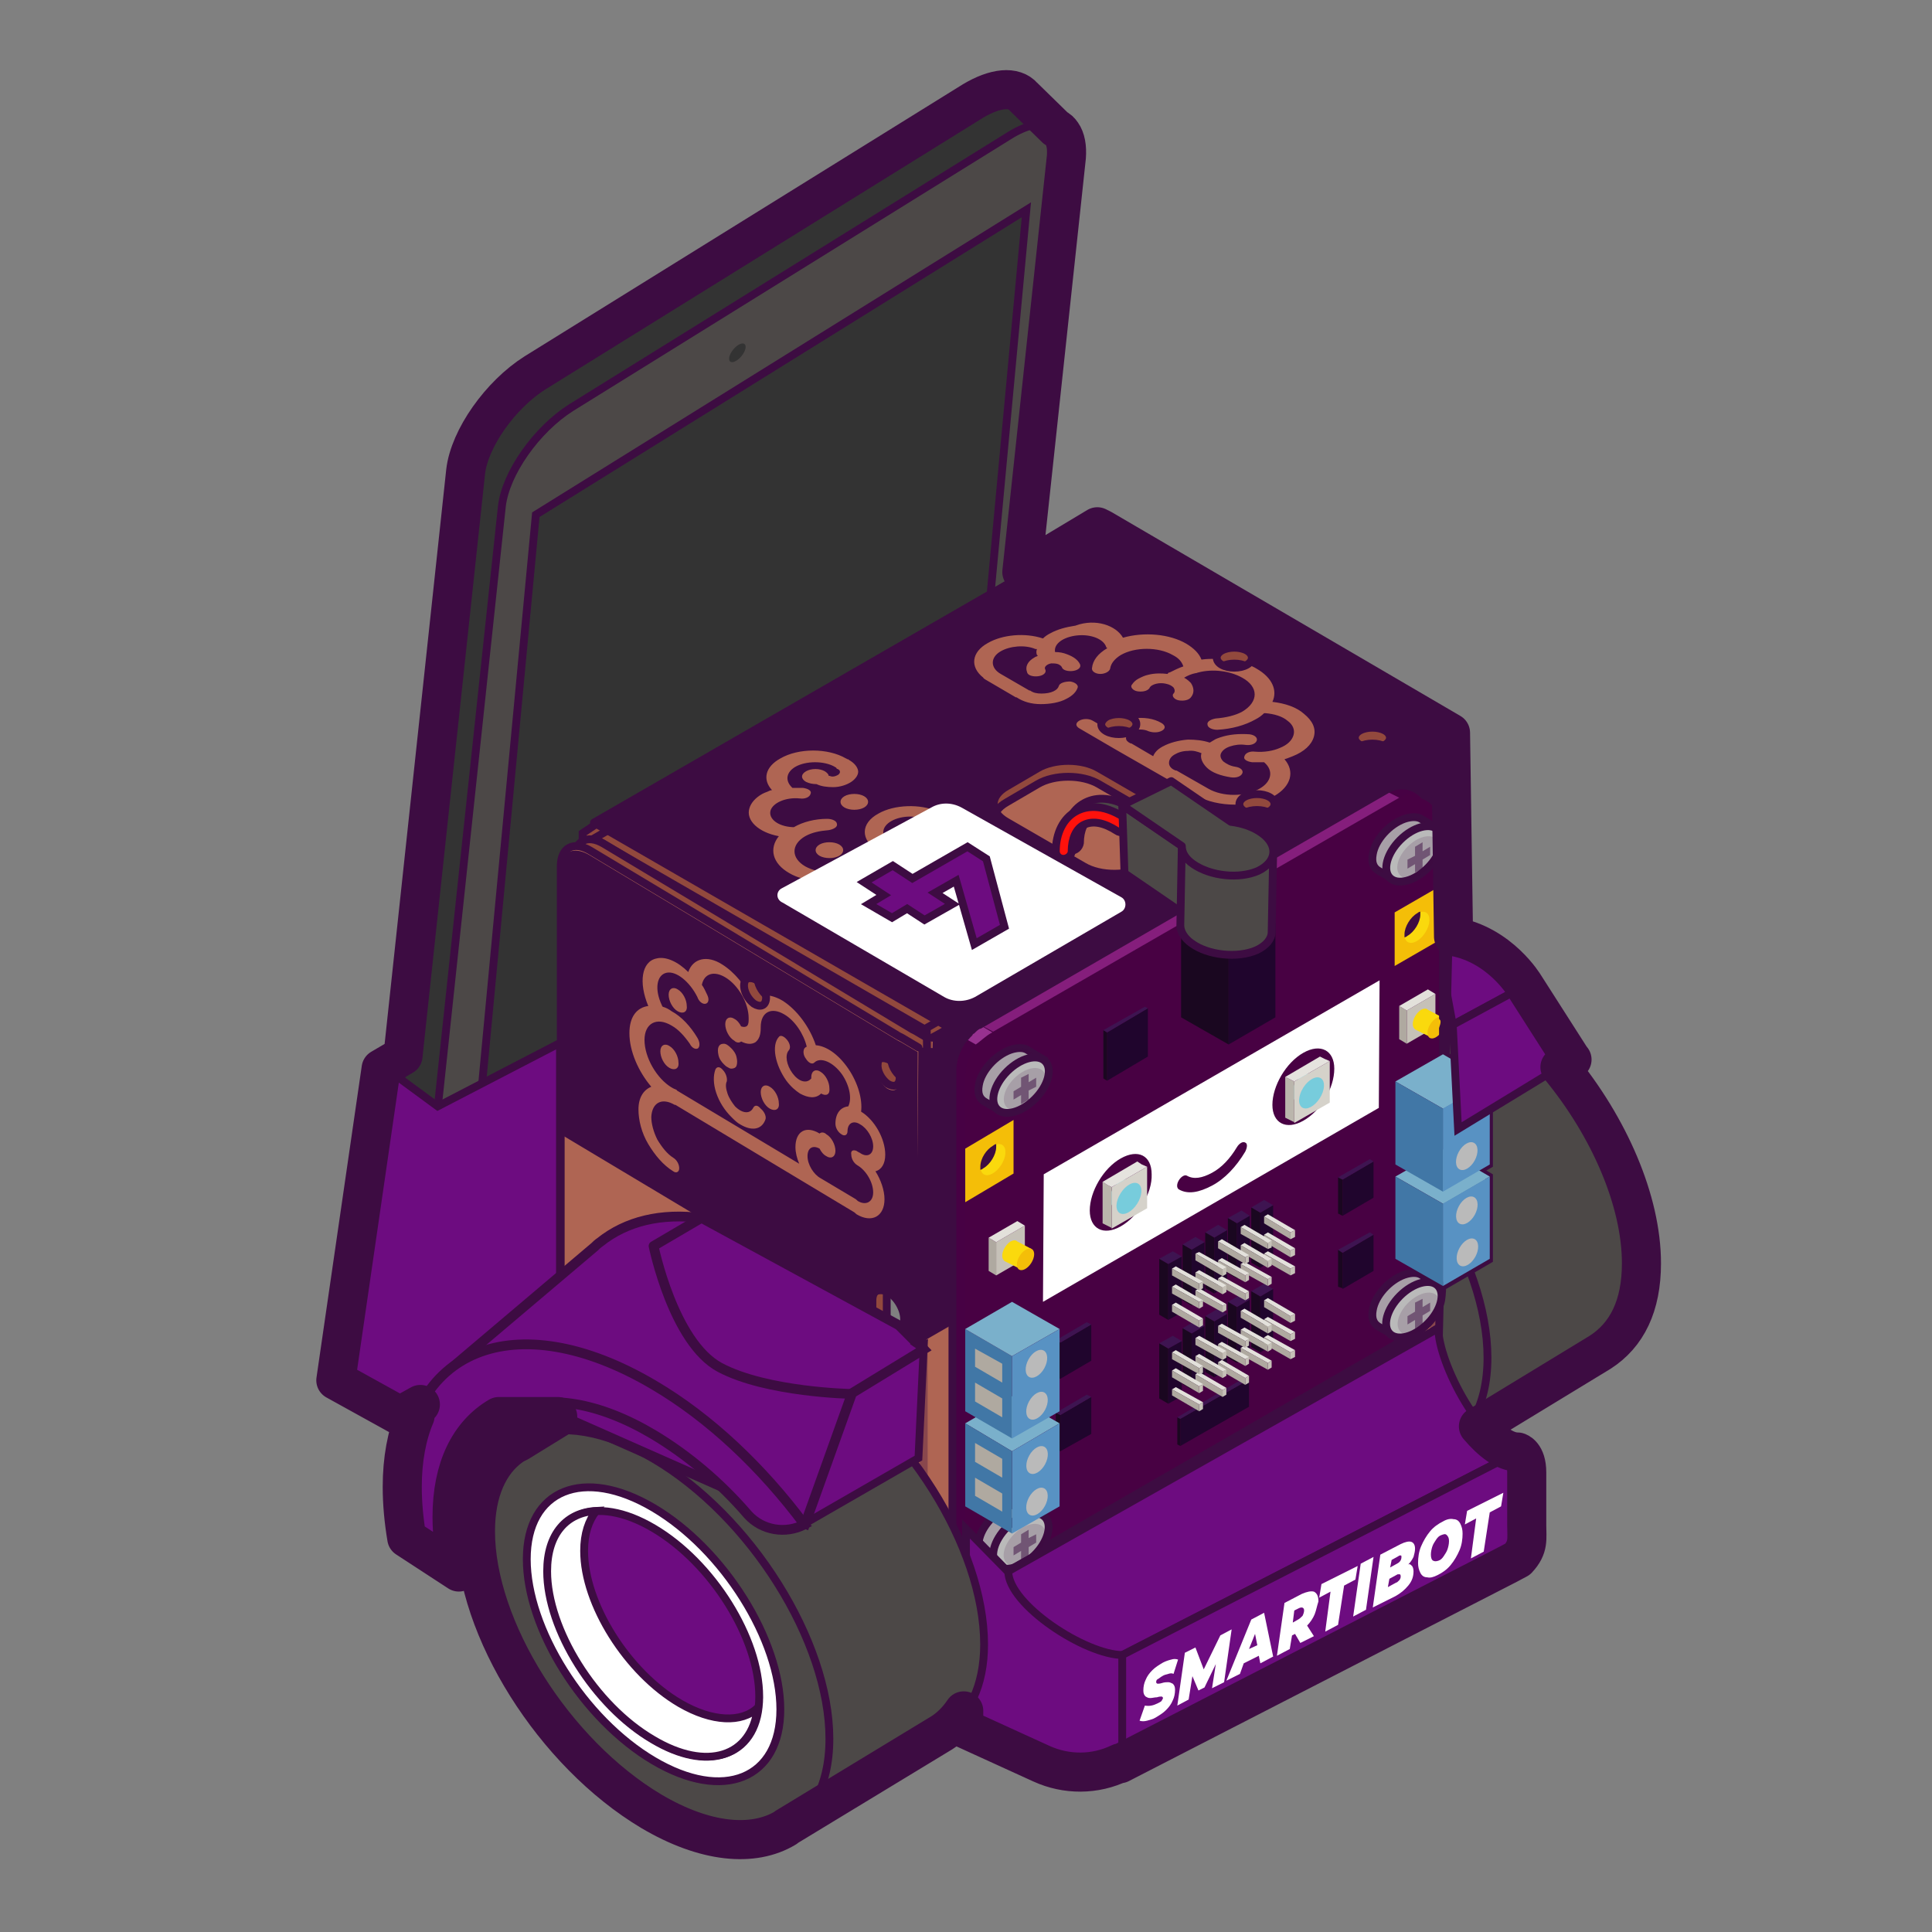 <?xml version="1.0" encoding="utf-8"?>
<!-- Generator: Adobe Illustrator 26.0.1, SVG Export Plug-In . SVG Version: 6.00 Build 0)  -->
<svg version="1.1" id="Layer_1" xmlns="http://www.w3.org/2000/svg" xmlns:xlink="http://www.w3.org/1999/xlink" x="0px" y="0px"
	 viewBox="0 0 256 256" style="enable-background:new 0 0 256 256;" xml:space="preserve">
<rect x="0" y="0" width="256" height="256" fill="#808080" stroke="none"/>
<style type="text/css">
	.st0{fill:#4C4847;stroke:#3D0C42;stroke-width:1.036;stroke-linejoin:round;stroke-miterlimit:10;}
	.st1{fill:#FFFFFF;stroke:#3D0C42;stroke-width:1.036;stroke-linecap:round;stroke-miterlimit:10;}
	.st2{fill:#6D0C80;stroke:#3D0C42;stroke-width:1.439;stroke-linecap:round;stroke-miterlimit:10;}
	.st3{fill:#FFFFFF;stroke:#3D0C42;stroke-width:0.868;stroke-linecap:round;stroke-miterlimit:10;}
	.st4{fill:#6D0C80;stroke:#3D0C42;stroke-width:1.036;stroke-linecap:round;stroke-miterlimit:10;}
	.st5{fill:#333333;stroke:#3D0C42;stroke-width:1.036;stroke-miterlimit:10;}
	.st6{fill:#333333;}
	.st7{fill:#AF6553;stroke:#3D0C42;stroke-width:1.036;stroke-linecap:round;stroke-linejoin:round;stroke-miterlimit:10;}
	.st8{opacity:0.33;fill:#AF6553;stroke:#3D0C42;stroke-width:1.036;stroke-miterlimit:10;}
	.st9{fill:#92493D;stroke:#3D0C42;stroke-width:1.036;stroke-miterlimit:10;}
	.st10{fill:#FAD90D;stroke:#3D0C42;stroke-width:1.036;stroke-linejoin:round;stroke-miterlimit:10;}
	.st11{fill:#AF6553;}
	.st12{fill:#AF6553;stroke:#3D0C42;stroke-width:1.036;stroke-linecap:round;stroke-miterlimit:10;}
	.st13{fill:#3D0C42;}
	.st14{clip-path:url(#SVGID_00000057146601564723448950000008547694279113481351_);}
	.st15{fill:none;stroke:#EB2A86;stroke-width:0.518;stroke-linecap:round;stroke-miterlimit:10;}
	.st16{fill:#470144;}
	.st17{fill:#6F0162;}
	.st18{fill:#851E7C;}
	.st19{fill:#FFFFFF;}
	.st20{fill:#3E1451;}
	.st21{fill:#20052D;}
	.st22{fill:#1A0720;}
	.st23{fill:#7AB0CB;}
	.st24{fill:#5892C3;}
	.st25{fill:#4177A6;}
	.st26{fill:#FFFFFF;stroke:#000000;stroke-width:0.518;stroke-linecap:round;stroke-linejoin:round;stroke-miterlimit:10;}
	.st27{fill:#9E9190;}
	.st28{fill:#77CCDC;}
	.st29{fill:#070606;}
	.st30{fill:#D5D2CA;}
	.st31{fill:#BAB5AC;}
	.st32{fill:#E5E3DE;}
	.st33{fill:#E3E1DB;}
	.st34{fill:#C6C1B8;}
	.st35{fill:#AFA9A0;}
	.st36{fill:#97318F;}
	.st37{fill:#FAD90D;}
	.st38{fill:#F4BE08;}
	.st39{fill:#480143;}
	.st40{fill:none;stroke:#3D0C42;stroke-width:1.036;stroke-linecap:round;stroke-miterlimit:10;}
	.st41{fill:#BABABA;stroke:#3D0C42;stroke-width:1.036;stroke-miterlimit:10;}
	.st42{opacity:0.15;fill:#3D0C42;}
	.st43{opacity:0.5;fill:#3D0C42;}
	.st44{fill:#BABABA;}
	.st45{clip-path:url(#SVGID_00000000900894717424401630000011115372791634842267_);}
	.st46{opacity:0.33;fill:#AF6553;stroke:#3D0C42;stroke-width:1.036;stroke-linecap:round;stroke-miterlimit:10;}
	.st47{fill:#BABABA;stroke:#3D0C42;stroke-width:1.036;stroke-linejoin:round;stroke-miterlimit:10;}
	.st48{fill:#FE120C;stroke:#3D0C42;stroke-width:1.036;stroke-linejoin:round;stroke-miterlimit:10;}
	.st49{fill:#6D0C80;stroke:#3D0C42;stroke-width:1.036;stroke-linecap:round;stroke-linejoin:round;stroke-miterlimit:10;}
	.st50{fill:#6D0C80;stroke:#3D0C42;stroke-width:1.295;stroke-linecap:round;stroke-miterlimit:10;}
	.st51{fill:none;stroke:#3D0C42;stroke-width:1.295;stroke-linejoin:round;stroke-miterlimit:10;}
	.st52{fill:none;stroke:#3D0C42;stroke-width:5.179;stroke-linejoin:round;stroke-miterlimit:10;}
</style>
<g>
	<g>
		<path class="st0" d="M217.5,167.4c0-12.9-10.4-29.4-23.3-37.1c-7.3-4.3-13.8-4.8-18.1-2.1l0,0L155.3,141l36.3,50.6l20.7-12.6l0,0
			C215.6,176.9,217.5,173,217.5,167.4z"/>
		<path class="st0" d="M173.8,142.8c-12.9-7.6-23.3-3.4-23.3,9.5s10.4,29.4,23.3,37.1s23.3,3.4,23.3-9.5S186.6,150.4,173.8,142.8z"
			/>
		<path class="st1" d="M173.8,149.3c-9.3-5.5-16.8-2.4-16.8,6.8s7.5,21.2,16.8,26.7c9.3,5.5,16.8,2.4,16.8-6.8
			S183,154.8,173.8,149.3z"/>
		<path class="st2" d="M173.8,152.1c-7.8-4.6-14-2-14,5.7s6.3,17.8,14,22.3c7.8,4.6,14,2,14-5.7S181.5,156.7,173.8,152.1z"/>
		<path class="st3" d="M177.3,175.2c-7-4.1-12.7-13.2-12.7-20.2c0-2.3,0.6-4,1.6-5.3c-3.9,0.2-6.5,3-6.5,8c0,7.7,6.3,17.8,14,22.3
			c7.2,4.3,13.1,2.3,13.9-4.2C185.4,177.9,181.6,177.8,177.3,175.2z"/>
	</g>
	<path class="st4" d="M202.1,130.6c0,0-4-6.7-11.8-6.7l2.2,11.9L202.1,130.6z"/>
	<path class="st5" d="M140.7,17.8l-5-4.9l0,0c-1.2-1.4-3.7-1.2-6.7,0.6l-58,36c-4.6,2.9-8.7,8.7-9.2,13.1L50.6,166.6l74.7-46.3
		L135.9,21L140.7,17.8z"/>
	<path class="st0" d="M130.1,124.9l-74.7,46.3L66.5,67.1c0.5-4.4,4.6-10.2,9.2-13.1l58-36c4.6-2.9,7.9-1.6,7.5,2.7L130.1,124.9z"/>
	<polygon class="st5" points="128.1,112.6 63,153 71,68.2 136,27.8 	"/>
	<ellipse transform="matrix(0.637 -0.771 0.771 0.637 -0.612 92.264)" class="st6" cx="97.7" cy="46.8" rx="1.5" ry="0.7"/>
	<rect x="121.5" y="91.6" class="st7" width="46.8" height="35.9"/>
	<path class="st8" d="M152.4,77.2"/>
	<polygon class="st9" points="79,109.2 77.2,110.4 77.2,116.4 83.3,120.8 83.9,109.3 	"/>
	<path class="st9" d="M78.7,111.1l46.8,27l67.1-38.8L146,72.2L78.7,111.1z M142.8,124.3c-0.9,0.5-2.4,0.5-3.3,0
		c-0.9-0.5-0.9-1.4,0-1.9c0.9-0.5,2.4-0.5,3.3,0C143.7,122.9,143.7,123.8,142.8,124.3z M180.2,98.9c0.9-0.5,2.4-0.5,3.3,0
		c0.9,0.5,0.9,1.4,0,1.9c-0.9,0.5-2.4,0.5-3.3,0C179.3,100.2,179.3,99.4,180.2,98.9z M168.2,107.7c0.9,0.5,0.9,1.4,0,1.9
		c-0.9,0.5-2.4,0.5-3.3,0c-0.9-0.5-0.9-1.4,0-1.9C165.8,107.2,167.3,107.2,168.2,107.7z M161.9,88.3c0.9-0.5,2.4-0.5,3.3,0
		c0.9,0.5,0.9,1.4,0,1.9c-0.9,0.5-2.4,0.5-3.3,0C161,89.7,161,88.8,161.9,88.3z M146.6,97.1c0.9-0.5,2.4-0.5,3.3,0
		c0.9,0.5,0.9,1.4,0,1.9c-0.9,0.5-2.4,0.5-3.3,0C145.7,98.5,145.7,97.6,146.6,97.1z M133.4,106.3l4.1-2.4c2.2-1.3,5.9-1.3,8.1,0
		l10.2,5.9c2.2,1.3,2.2,3.4,0,4.7l-4.1,2.4c-2.2,1.3-5.9,1.3-8.1,0l-10.2-5.9C131.1,109.7,131.1,107.6,133.4,106.3z M127.5,131.2
		c0.9,0.5,0.9,1.4,0,1.9c-0.9,0.5-2.4,0.5-3.3,0c-0.9-0.5-0.9-1.4,0-1.9C125.2,130.7,126.6,130.7,127.5,131.2z M121.2,111.8
		c0.9-0.5,2.4-0.5,3.3,0c0.9,0.5,0.9,1.4,0,1.9c-0.9,0.5-2.4,0.5-3.3,0C120.3,113.2,120.3,112.3,121.2,111.8z M106,120.6
		c0.9-0.5,2.4-0.5,3.3,0c0.9,0.5,0.9,1.4,0,1.9c-0.9,0.5-2.4,0.5-3.3,0C105.1,122,105.1,121.2,106,120.6z"/>
	<polygon class="st10" points="105.3,173.9 122.3,183.7 122.3,213.6 105.3,203.8 	"/>
	<path class="st9" d="M123.5,137.9L123.5,137.9l-2.2-1.3l-0.4-0.2l-26.9-16.2l-14-8.4c-2.2-1.3-3.9-0.4-3.9,2.1v76.1
		c0,4.3,3.1,9.7,6.9,12l0.6,0.3c0.5,0.3,1,0.1,1-0.5v-4.3c0-1.2,0.9-1.7,2-1.1l0.8,0.5c1.1,0.6,2,2.2,2,3.4v2.1c0,1.9,1.3,4.1,3,5.1
		l30.9,18.5 M119.7,139.5c0.8,0.6,1.4,1.7,1.3,2.6c-0.1,0.9-0.8,1.1-1.6,0.6c-0.8-0.6-1.4-1.7-1.3-2.6
		C118.2,139.2,118.9,138.9,119.7,139.5z M110.7,187.5c1.1,0.7,2,2.2,2,3.4c0,1.2-0.9,1.7-2,1.1c-1.1-0.7-2-2.2-2-3.4
		S109.6,186.9,110.7,187.5z M93.8,205.4c-0.9-0.5-1.6-1.7-1.6-2.7s0.7-1.4,1.6-0.8c0.9,0.5,1.6,1.7,1.6,2.7
		C95.4,205.6,94.7,206,93.8,205.4z M101.7,176c-0.8-0.6-1.4-1.7-1.3-2.6s0.8-1.1,1.6-0.6c0.8,0.6,1.4,1.7,1.3,2.6
		S102.5,176.5,101.7,176z M101.7,132c-0.8-0.6-1.4-1.7-1.3-2.6s0.8-1.1,1.6-0.6c0.8,0.6,1.4,1.7,1.3,2.6
		C103.3,132.3,102.5,132.6,101.7,132z M110.7,206.5c-2.2-1.3-3.9-4.4-3.9-6.8s1.8-3.4,3.9-2.1c2.2,1.3,3.9,4.4,3.9,6.8
		C114.7,206.9,112.9,207.8,110.7,206.5z M119.5,186.6c-0.8-0.6-1.4-1.7-1.3-2.6c0.1-0.9,0.8-1.1,1.6-0.6c0.8,0.6,1.4,1.7,1.3,2.6
		C121,186.9,120.3,187.2,119.5,186.6z M121.7,177.9c0,1.3-0.9,1.8-2.1,1.1c-1.2-0.7-2.1-2.3-2.1-3.6v-4c0-1.3,0.9-1.8,2.1-1.1
		c1.2,0.7,2.1,2.3,2.1,3.6V177.9z"/>
	<polygon class="st11" points="120.4,226.4 120.3,166.1 124.6,168.2 123.1,226.9 	"/>
	<path class="st9" d="M190.8,97l-2.6,1.5l-0.9,0.5l-64.5,37.2l0.8,88.5c1.1-0.6,2-2.1,2-3.4v-6.1c0-1.2,0.7-2.7,1.8-3.4
		c1.2-0.8,2.1-0.3,2.1,1v6.2c0,1.2,0.9,1.7,2,1.1l46.7-26.9c1.1-0.6,2-2.1,2-3.4v-6.1c0-1.2,0.7-2.7,1.8-3.4c1.2-0.8,2.1-0.3,2.1,1
		v6.2c0,1.2,0.9,1.7,2,1.1l2.6-1.5L190.8,97z M146.7,133.1c0-1.6,1.1-3.4,2.4-4.2l6.7-3.9c1.4-0.8,2.4-0.1,2.4,1.4v7.9
		c0,1.6-1.1,3.4-2.4,4.2l-6.7,3.9c-1.4,0.8-2.4,0.1-2.4-1.4V133.1z M128,202.6c-0.9,0.5-1.6,0.1-1.6-0.9s0.7-2.2,1.6-2.7
		c0.9-0.5,1.6-0.1,1.6,0.9S128.9,202.1,128,202.6z M126.8,194.7v-22.5c0-0.8,0.6-1.8,1.3-2.2s1.3-0.1,1.3,0.7v22.5
		c0,0.8-0.6,1.8-1.3,2.2S126.8,195.6,126.8,194.7z M128,140.7c-0.9,0.5-1.6,0.1-1.6-0.9c0-1,0.7-2.2,1.6-2.7
		c0.9-0.5,1.6-0.1,1.6,0.9C129.6,138.9,128.9,140.2,128,140.7z M176.1,175.2c0,1.2-0.9,2.8-2,3.4l-38.5,22.2c-1.1,0.6-2,0.1-2-1.1
		v-30.2c0-2.5,1.8-5.5,3.9-6.8l34.6-19.9c2.2-1.2,3.9-0.2,3.9,2.3V175.2z M181.8,106.1c0.9-0.5,1.6-0.1,1.6,0.9s-0.7,2.2-1.6,2.7
		c-0.9,0.5-1.6,0.1-1.6-0.9S180.9,106.6,181.8,106.1z M183.3,139.7v22.5c0,0.8-0.6,1.8-1.3,2.2c-0.7,0.4-1.3,0.1-1.3-0.7v-22.5
		c0-0.8,0.6-1.8,1.3-2.2C182.8,138.5,183.3,138.9,183.3,139.7z M182,171.5c-0.9,0.5-1.6,0.1-1.6-0.9s0.7-2.2,1.6-2.7
		c0.9-0.5,1.6-0.1,1.6,0.9S182.9,171,182,171.5z M192,147.8c-0.8,0.4-1.4-0.1-1.3-1.1c0.1-1,0.8-2.1,1.6-2.5
		c0.8-0.4,1.4,0.1,1.3,1.1C193.5,146.3,192.8,147.4,192,147.8z"/>
	<path class="st12" d="M121.2,226.9h1.8l2.3-1.4c1.1-0.6,2-2.1,2-3.4v-6.1c0-1.2,0.7-2.7,1.8-3.4c1.2-0.8,2.1-0.3,2.1,1v6.2
		c0,1.2,0.9,1.7,2,1.1l46.7-26.9c1.1-0.6,2-2.1,2-3.4v-6.1c0-1.2,0.7-2.7,1.8-3.4c1.2-0.8,2.1-0.3,2.1,1v6.2c0,1.2,0.9,1.7,2,1.1
		l2.6-1.5l2.2-90.2l-2.6,1.5l-0.9,0.5l-64.5,37.2l-1.1,0.6 M148.5,134c0-1.6,1.1-3.4,2.4-4.2l6.7-3.9c1.4-0.8,2.4-0.1,2.4,1.4v7.9
		c0,1.6-1.1,3.4-2.4,4.2l-6.7,3.9c-1.4,0.8-2.4,0.1-2.4-1.4V134z M129.9,203.5c-0.9,0.5-1.6,0.1-1.6-0.9s0.7-2.2,1.6-2.7
		c0.9-0.5,1.6-0.1,1.6,0.9S130.7,203,129.9,203.5z M128.6,195.7v-22.5c0-0.8,0.6-1.8,1.3-2.2c0.7-0.4,1.3-0.1,1.3,0.7v22.5
		c0,0.8-0.6,1.8-1.3,2.2C129.2,196.8,128.6,196.5,128.6,195.7z M129.9,141.6c-0.9,0.5-1.6,0.1-1.6-0.9c0-1,0.7-2.2,1.6-2.7
		c0.9-0.5,1.6-0.1,1.6,0.9C131.4,139.9,130.7,141.1,129.9,141.6z M178,176.2c0,1.2-0.9,2.8-2,3.4l-38.5,22.2c-1.1,0.6-2,0.1-2-1.1
		v-30.2c0-2.5,1.8-5.5,3.9-6.8l34.6-19.9c2.2-1.2,3.9-0.2,3.9,2.3V176.2z M183.7,107c0.9-0.5,1.6-0.1,1.6,0.9s-0.7,2.2-1.6,2.7
		c-0.9,0.5-1.6,0.1-1.6-0.9S182.8,107.5,183.7,107z M185.2,140.6v22.5c0,0.8-0.6,1.8-1.3,2.2s-1.3,0.1-1.3-0.7v-22.5
		c0-0.8,0.6-1.8,1.3-2.2S185.2,139.8,185.2,140.6z M183.9,172.4c-0.9,0.5-1.6,0.1-1.6-0.9s0.7-2.2,1.6-2.7c0.9-0.5,1.6-0.1,1.6,0.9
		S184.7,171.9,183.9,172.4z M193.8,148.7c-0.8,0.4-1.4-0.1-1.3-1.1c0.1-1,0.8-2.1,1.6-2.5c0.8-0.4,1.4,0.1,1.3,1.1
		C195.3,147.2,194.6,148.3,193.8,148.7z"/>
	<g>
		<path class="st13" d="M152.1,201.1l-0.4,0.2l0,0l0,0l0,0l0,0l0,0l0,0l0,0l0,0l0,0l0,0l0,0l0,0l0,0l0,0l0,0l0,0l0,0l0,0l0,0l0,0
			l0,0l0,0l0,0l0,0l0,0v0l0,0l0,0v0v0l0,0v0l0,0.2v0v0v0l0,0l0,0l0,0l0,0l0,0l0,0l0,0l0,0l0,0l0,0l0,0l0,0l0,0l0,0l0,0h0l0,0h0l0,0
			l0,0l0,0l0,0l0,0l0,0l0,0l0,0l0,0l0,0l0,0l0,0l0,0l0,0l0,0l0,0l0,0l0,0l0,0l0,0l0,0l0,0h0l0,0l0,0h0l0,0v0l0,0l0,0l0,0l0,0l0,0
			l0.8-0.1l0,0l0,0l0,0l0,0l0,0l0,0l0,0l0,0l0,0l0,0l0,0l0,0l0,0l0,0l0,0l0,0l0,0l0,0l0,0l0,0l0,0l0,0l0,0l0,0l0,0l0,0l0,0l0,0l0,0
			l0,0l0,0l0,0l0,0l0,0l0,0l0,0l0,0l0,0l0,0l0,0l0,0l0,0l0,0l0,0l0,0l0,0l0,0l0,0l0,0l0,0v0l0,0l0,0v0.5v0v0v0v0v0v0v0l0,0v0v0v0
			l0,0l0,0l0,0l0,0l0,0l0,0v0v0l0,0l0,0l0,0l0,0l0,0l0,0l0,0l0,0l0,0l0,0l0,0l0,0l0,0l0,0l0,0l0,0l0,0l0,0l0,0l0,0l0,0l0,0l0,0l0,0
			l0,0l0,0.1l0,0l0,0l0,0l0,0l0,0l0,0.1l0,0.1l0,0l0,0l0,0l0,0l0,0.1l0,0l0,0l0,0l0,0l0,0l0,0l0,0l0,0l0,0l0,0l0,0l0,0l0,0l0,0l0,0
			l0,0l0,0l0,0l0,0l0,0l0,0l0,0l0,0l0,0l0,0l0,0l0,0l0,0l0,0l-0.9,0.5l0,0l0,0l0,0l0,0l0,0l0,0l0,0l0,0l0,0l0,0l0,0l0,0l0,0l0,0l0,0
			l0,0l0,0l0,0l0,0l0,0l0,0l0,0l0,0l0,0l0,0l0,0l0,0l0,0l0,0l0,0l0,0l0,0l0,0l0,0l0,0l0,0l0,0l0,0l0,0l0,0l0,0l0,0l0,0l0,0l0,0l0,0
			l0,0l0,0l0,0l0,0l0,0l0,0l0,0l0,0l0,0l0,0l0,0l0,0l0,0l0,0v0l0,0l0,0l0,0v0v0l0,0v0v0v0l0.7-0.7v0v0v0v0l0,0v0l0,0l0,0l0,0l0,0
			l0,0l0,0l0,0l0,0l0,0l0,0l0,0h0l0,0l0,0l0,0l0,0l0,0l0,0l0,0l0,0l0,0l0,0l0,0l0,0l0,0l0,0l0,0l0,0l0,0l0.7-0.4l0,0l0,0l0,0l0,0
			l0,0l0,0l0,0l0,0l0,0l0,0l0,0l0,0v0l0,0l0,0l0,0l0,0l0,0l0,0l0,0l0,0l0,0l0,0v0l0,0l0,0l0,0l0,0l0,0l0,0v0l0,0v0l0,0l0,0v0v0l0,0
			l0,0l0,0v0v0v0v0v0v0v0v0v0v0v0v0v0l0,0v0v0v0v0v0v0v0v0v0v0l0,0v0v0v0v0v0v0v0v0l0,0l0,0l0,0l0,0l0,0l0,0l0,0l0,0l0,0l0,0l0,0
			l0,0l0,0l0,0l0,0l0,0l0,0l0,0l0,0l0,0l0,0l0,0l0,0l0,0l0,0l-0.9,0.1l0,0l0,0l0,0l0,0l0,0l0,0l0,0l0,0l0,0l0,0l0,0l0,0l0,0l0,0l0,0
			l0,0l0,0l0,0l0,0l0,0l0,0l0,0l0,0l0,0l0,0l0,0l0,0l0,0l0,0l0,0l0,0l0,0l0,0l0,0l0,0l0,0l0,0l0,0l0,0l0,0l0,0l0,0l0,0v0l0,0v0l0,0
			v0l0,0v0v0v0v0v0l0-0.4v0v0v0l0,0v0v0v0v0v0l0,0v0v0v0v0l0,0v0v0l0,0v0v0l0,0v0v0l0,0l0,0l0,0l0,0l0,0l0,0l0,0l0,0l0,0l0,0l0,0
			l0,0l0,0l0,0l0,0l0-0.1l0,0l0,0l0,0l0,0l0,0l0,0l0,0l0,0l0,0l0,0l0-0.1l0,0l0,0l0,0l0,0l0,0l0,0l0,0l0,0l0,0l0,0l0,0l0,0l0,0l0,0
			l0,0l0,0l0,0l0,0l0,0l0,0l0,0l0,0l0,0l0,0l0,0l0,0l0,0l0,0l0.8-0.5l0,0l0,0l0,0l0,0l0,0l0,0l0,0l0,0l0,0l0,0l0,0l0,0l0,0l0,0l0,0
			l0,0l0,0l0,0l0,0l0,0l0,0l0,0l0,0l0,0l0,0l0,0l0,0l0,0l0,0l0,0l0,0l0,0l0,0l0,0l0,0l0,0l0,0l0,0l0,0l0,0l0,0l0,0l0,0l0,0l0,0l0,0
			l0,0l0,0l0,0l0,0l0,0l0,0l0,0l0,0l0,0l0,0l0,0l0,0v0v0l0,0l0,0l0,0v0v0l0,0l0,0v0l0,0v0l0,0v0v0v0v0v0v0v0v0v0v0v0v0l-0.8,0.7l0,0
			v0v0v0v0v0v0v0l0,0l0,0l0,0l0,0l0,0l0,0l0,0l0,0l0,0l0,0l0,0l0,0l0,0l0,0l0,0l0,0l0,0l0,0l0,0l0,0h0l0,0h0l0,0l0,0l0,0l0,0l0,0
			l0,0L152.1,201.1L152.1,201.1L152.1,201.1L152.1,201.1L152.1,201.1L152.1,201.1L152.1,201.1z"/>
		<path class="st13" d="M155.9,198l0.8-0.5v5.1l-0.8,0.5l0-2.1v0l0,0v0l0,0v0v0l0,0v0v0l0,0v0l0,0l0,0l0,0l0,0l0,0l0,0h0l0,0l0,0
			l0,0l0,0l0,0l0,0l0,0l-0.2,1.1l-0.7,0.4l-0.2-0.9l0,0l0,0v0l0,0l0,0l0,0l0,0l0,0h0l0,0l0,0l0,0l0,0l0,0l0,0l0,0v0l0,0v0v0l0,0v0
			l0,0v0l0,0l0,2.1l-0.8,0.4l0-5.1l0.8-0.5l0.6,1.9v0v0l0,0v0l0,0v0l0,0l0,0l0,0l0,0l0,0l0,0h0l0,0l0,0l0,0l0,0l0,0l0,0v0l0,0l0,0
			l0,0l0,0l0,0l0,0v0l0,0v0l0,0l0,0l0,0l0,0L155.9,198z"/>
		<path class="st13" d="M158.4,196.5l0.8-0.4l1,4.5l-0.8,0.5l-0.2-0.7l-0.9,0.5l-0.2,0.9l-0.8,0.5L158.4,196.5z M158.8,198.1
			L158.8,198.1L158.8,198.1L158.8,198.1L158.8,198.1L158.8,198.1L158.8,198.1L158.8,198.1L158.8,198.1l-0.3,1.7v0l0,0v0v0l0,0l0,0
			l0,0v0h0l0,0l0,0h0l0,0l0,0l0,0l0,0l0,0l0,0l0,0l0,0l0,0l0,0l0,0l0,0l0,0l0,0l0,0l0,0l0,0l0,0l0,0l0,0l0,0l0,0l0,0l0,0l0,0l0,0
			l0,0l0,0l0,0l0,0l0,0l0,0l0,0l0,0l0,0l0,0l0,0l0,0l0,0l0,0l0,0l0,0l0,0l0,0l0,0l0,0l0,0l0,0l0,0l0,0l0,0l0,0l0,0l0,0v0l0,0v0v0v0
			v0v0v0l-0.1-0.7L158.8,198.1L158.8,198.1L158.8,198.1L158.8,198.1L158.8,198.1L158.8,198.1L158.8,198.1L158.8,198.1L158.8,198.1
			L158.8,198.1z"/>
		<path class="st13" d="M163.1,193.9L163.1,193.9L163.1,193.9L163.1,193.9L163.1,193.9l0.1,0l0,0l0,0l0,0l0,0l0,0l0,0l0,0l0,0l0,0
			l0,0l0,0l0,0l0,0l0,0l0,0l0,0l0,0l0,0l0,0l0,0l0,0l0,0l0,0l0,0l0,0l0,0l0,0l0,0l0,0l0,0l0,0l0,0l0,0l0,0l0,0l0,0v0v0l0,0v0v0v0v0
			l0,0v0v0v0v0v0l0,0.7l0,0v0v0v0v0v0l0,0v0l0,0v0l0,0l0,0v0l0,0v0v0v0l0,0l0,0v0v0l0,0v0v0l0,0l0,0l0,0l0,0l0,0l0,0l0,0l0,0l0,0
			l0,0l0,0l0,0l0,0v0l0,0l0,0l0,0l0,0v0v0l0,0l0,0l0,0l0,0l0,0l0,0l0,0l0,0l0,0l0,0l0,0l0,0l0,0l0,0l0,0l0,0l0,0l0,0l0,0l0,0v0l0,0
			l0,0l0,0l0,0l0,0l0,0l0,0l0,0l0,0l0,0l0,0l0,0l0,0l0,0l0,0l0,0l0,0l0,0l0,0l0,0l0,0l0,0l0,0l0,0l0,0l0,0l0,0l0,0l0,0l0,0l0,0l0,0
			l0,0l0,0l0,0l0,0l0,0l0,0l0,0l0,0l0,0l0,0l0,0l0,0l0,0l0,0l0,0l0.9,1.7l-0.9,0.5l-0.9-1.6l-0.2,0.1l0,2.2l-0.8,0.5l0-5.1l1.6-0.9
			l0,0l0,0l0,0l0,0l0,0l0,0l0,0l0,0l0,0l0,0l0,0l0,0L163.1,193.9L163.1,193.9L163.1,193.9L163.1,193.9z M162.8,195L162.8,195
			L162.8,195L162.8,195L162.8,195l-0.1,0l0,0l0,0l0,0l0,0l0,0l0,0l-0.8,0.4l0,1.1l0.8-0.5l0,0l0,0l0,0l0,0l0,0l0,0l0,0l0,0l0,0l0,0
			l0,0l0,0l0,0l0,0l0,0l0,0l0,0l0,0v0l0,0l0,0l0,0l0,0l0,0l0,0l0,0l0,0l0,0v0v0l0,0l0,0l0,0l0,0l0,0l0,0l0,0v0l0,0v0l0,0v0v0v0l0,0
			v0l0,0v0v0v0v0v0v0v0v0l0,0l0,0v0v0v0v0v0v-0.3v0v0v0v0v0l0,0v0v0v0v0v0v0v0v0v0l0,0v0v0v0v0l0,0v0v0v0v0v0l0,0l0,0v0v0v0l0,0l0,0
			l0,0l0,0l0,0L162.8,195L162.8,195L162.8,195L162.8,195L162.8,195L162.8,195L162.8,195L162.8,195L162.8,195L162.8,195L162.8,195z"
			/>
		<path class="st13" d="M167.3,191.4v0.9l-1,0.6l0,4.1l-0.8,0.5l0-4.1l-1,0.6V193L167.3,191.4z"/>
		<path class="st13" d="M168,191l0.8-0.4l0,5.1l-0.8,0.4L168,191z"/>
	</g>
	<g>
		<path class="st13" d="M171.1,187.1l-28.5,16.4c-0.9,0.5-1.6,1.8-1.6,2.8v5.6c0,1,0.7,1.5,1.6,0.9l28.5-16.4
			c0.9-0.5,1.6-1.8,1.6-2.8v-5.6C172.7,187,172,186.6,171.1,187.1z M144.7,208.6c0.1,0,0.4,0.1,0.7,0c0-0.1,0-0.2,0-0.3
			c0.1-0.4,0.4-0.8,0.7-1c0.3-0.1,0.5,0.1,0.5,0.5c-0.1,0.4-0.4,0.8-0.7,1c0,0-0.1,0-0.1,0l0,0c0,0,0,0,0,0c-0.1,0-0.8,0.1-1.3,0.1
			c-0.5,0.6-1.2,1.3-1.3,1.4c0,0,0,0,0,0l0,0c0,0-0.1,0.1-0.1,0.1c-0.3,0.2-0.6,0.2-0.7-0.2c-0.1-0.3,0.2-0.8,0.5-1.1
			c0.3-0.2,0.6-0.2,0.7,0.2c0,0.1,0,0.2,0,0.4c0.3-0.3,0.5-0.6,0.7-0.8l0,0c0,0,0,0,0,0c-0.5-0.1-0.9-0.2-0.9-0.2
			c-0.9-0.3-1-0.5-1-0.5l2.2,0.2l2.2-2.7c0,0-0.1,0.3-1,1.6C145.6,207.3,145.2,207.9,144.7,208.6
			C144.7,208.6,144.7,208.6,144.7,208.6L144.7,208.6z M143.8,205.2v0.2l-0.5,0.3v-0.3l0.3-0.2v0.2L143.8,205.2z M145.9,204.2v1.9
			l-3.1,1.8V206L145.9,204.2z M144.7,204.6v0.2l-0.5,0.3v-0.2l0.1-0.1v-0.2l0.3-0.2v0.2L144.7,204.6z M145.1,204.6v-0.2l0.2-0.1
			v-0.2l0.3-0.2v0.3L145.1,204.6z M145.1,207v-0.2l0.5-0.3v0.2v0.2l-0.3,0.2v-0.2L145.1,207z M144.1,207.5v-0.2l0.5-0.3v0.2
			l-0.1,0.1v0.2l-0.3,0.2v-0.2L144.1,207.5z M143.8,207.5v0.2l-0.2,0.1v0.2l-0.3,0.2V208v-0.2L143.8,207.5z M172.2,193.9
			c0,0.7-0.5,1.6-1.1,2l-23.4,13.5v-8.2l23.4-13.5c0.6-0.4,1.1-0.1,1.1,0.7V193.9z"/>
		<path class="st13" d="M145.3,205.8c0.1-0.1,0.2-0.2,0.2-0.3c0-0.1-0.1-0.2-0.2-0.1c-0.1,0.1-0.2,0.2-0.2,0.3
			C145.1,205.8,145.2,205.8,145.3,205.8z"/>
		<path class="st13" d="M143.6,206.8c0.1-0.1,0.2-0.2,0.2-0.3c0-0.1-0.1-0.2-0.2-0.1c-0.1,0.1-0.2,0.2-0.2,0.3
			C143.4,206.8,143.5,206.8,143.6,206.8z"/>
		<path class="st13" d="M142.8,209.4c-0.2,0.2-0.4,0.5-0.3,0.7c0,0.2,0.2,0.3,0.5,0.1c0.2-0.2,0.4-0.5,0.3-0.7
			C143.3,209.3,143.1,209.3,142.8,209.4z"/>
		<path class="st13" d="M144.4,206.5c0.1-0.1,0.2-0.2,0.3-0.3c0,0,0-0.1,0-0.1c0,0-0.1,0-0.1,0c-0.1,0.1-0.1,0.2-0.2,0.2
			c-0.1,0.1-0.2,0.1-0.2,0c0,0-0.1,0-0.1,0c0,0,0,0.1,0,0.1C144.2,206.6,144.3,206.6,144.4,206.5z"/>
		<path class="st13" d="M144.4,208.6c-0.1,0-0.1,0.1-0.1,0.2c0,0.1,0.1,0.1,0.1,0.1c0.1,0,0.1-0.1,0.1-0.2
			C144.5,208.5,144.5,208.5,144.4,208.6z"/>
		<path class="st13" d="M145.8,208.6c0.2-0.1,0.4-0.4,0.5-0.6c0-0.3-0.1-0.4-0.3-0.3c-0.2,0.1-0.4,0.4-0.5,0.6
			C145.5,208.5,145.6,208.7,145.8,208.6z"/>
	</g>
	<path class="st8" d="M123.5,137.7"/>
	<line class="st8" x1="190" y1="99.4" x2="190" y2="188.3"/>
	<g>
		<defs>
			<path id="SVGID_1_" d="M121.2,226.9l4.2-1.4c1.1-0.6,2-2.1,2-3.4v-6.1c0-1.2,0.7-2.7,1.8-3.4c1.2-0.8,2.1-0.3,2.1,1v6.2
				c0,1.2,0.9,1.7,2,1.1l46.7-26.9c1.1-0.6,2-2.1,2-3.4v-6.1c0-1.2,0.7-2.7,1.8-3.4c1.2-0.8,2.1-0.3,2.1,1v6.2c0,1.2,0.9,1.7,2,1.1
				l2.6-1.5l2.2-90.2l-2.6,1.5l-0.9,0.5l-64.5,37.2l-1.1,0.6 M148.5,134c0-1.6,1.1-3.4,2.4-4.2l6.7-3.9c1.4-0.8,2.4-0.1,2.4,1.4v7.9
				c0,1.6-1.1,3.4-2.4,4.2l-6.7,3.9c-1.4,0.8-2.4,0.1-2.4-1.4V134z M129.9,203.5c-0.9,0.5-1.6,0.1-1.6-0.9s0.7-2.2,1.6-2.7
				c0.9-0.5,1.6-0.1,1.6,0.9S130.7,203,129.9,203.5z M128.6,195.7v-22.5c0-0.8,0.6-1.8,1.3-2.2c0.7-0.4,1.3-0.1,1.3,0.7v22.5
				c0,0.8-0.6,1.8-1.3,2.2C129.2,196.8,128.6,196.5,128.6,195.7z M129.9,141.6c-0.9,0.5-1.6,0.1-1.6-0.9c0-1,0.7-2.2,1.6-2.7
				c0.9-0.5,1.6-0.1,1.6,0.9C131.4,139.9,130.7,141.1,129.9,141.6z M178,176.2c0,1.2-0.9,2.8-2,3.4l-38.5,22.2c-1.1,0.6-2,0.1-2-1.1
				v-30.2c0-2.5,1.8-5.5,3.9-6.8l34.6-19.9c2.2-1.2,3.9-0.2,3.9,2.3V176.2z M183.7,107c0.9-0.5,1.6-0.1,1.6,0.9s-0.7,2.2-1.6,2.7
				c-0.9,0.5-1.6,0.1-1.6-0.9S182.8,107.5,183.7,107z M185.2,140.6v22.5c0,0.8-0.6,1.8-1.3,2.2s-1.3,0.1-1.3-0.7v-22.5
				c0-0.8,0.6-1.8,1.3-2.2S185.2,139.8,185.2,140.6z M183.9,172.4c-0.9,0.5-1.6,0.1-1.6-0.9s0.7-2.2,1.6-2.7
				c0.9-0.5,1.6-0.1,1.6,0.9S184.7,171.9,183.9,172.4z M193.8,148.7c-0.8,0.4-1.4-0.1-1.3-1.1c0.1-1,0.8-2.1,1.6-2.5
				c0.8-0.4,1.4,0.1,1.3,1.1C195.3,147.2,194.6,148.3,193.8,148.7z"/>
		</defs>
		<clipPath id="SVGID_00000093898399783144169460000004648582769696088758_">
			<use xlink:href="#SVGID_1_"  style="overflow:visible;"/>
		</clipPath>
		<g style="clip-path:url(#SVGID_00000093898399783144169460000004648582769696088758_);">
			<path class="st13" d="M115.4,160.5c0.1-0.1,0.2-0.1,0.3-0.2c0,0,0.1-0.1,0.2-0.1c0.9-0.5,1.7-1.8,1.7-2.9s-0.8-1.5-1.7-1
				c-0.9,0.5-1.7,1.8-1.7,2.9c0,0.5-0.4,1.1-0.8,1.4c-0.4,0.3-0.8,0-0.8-0.5c0-1.4,0.7-3,1.6-4.2c0.5-1.6,0.2-2.9-0.8-3.2
				c-1.2-0.3-2.8,0.9-3.7,2.8c-0.3,0.6-0.8,0.9-1.1,0.8c-0.4-0.1-0.4-0.6-0.2-1.2c0.1-0.2,0.2-0.4,0.3-0.6c-0.4-1.3-1.6-1.6-3-0.8
				c-1.7,1-3.1,3.4-3.1,5.4c0,0,0,0.1,0,0.1c0,0,0,0,0,0c0,0.8-0.2,1.8-0.7,2.7c-0.5,0.9-1.1,1.6-1.8,2.1c-0.2,0.4-0.6,0.8-0.9,1
				c-0.7,0.4-1.2,0.1-1.2-0.7c0-0.8,0.6-1.7,1.2-2.1c0.4-0.2,0.7-0.2,0.9-0.1c0.3-0.2,0.5-0.5,0.7-0.8c0.2-0.4,0.3-0.8,0.3-1.1
				c0-0.1,0-0.1,0-0.2c0,0,0,0,0-0.1c0-2-1.4-2.8-3.1-1.8c-1.5,0.8-2.7,2.8-3,4.6c0.3,0.1,0.5,0.3,0.7,0.5c0.3,0.3,0.2,0.9-0.2,1.4
				c-0.4,0.5-0.9,0.7-1.1,0.5c-1-0.9-2.8-0.2-4.1,1.6c-1.3,1.8-1.6,4.1-0.6,5c0,0,0.1,0.1,0.1,0.1c0.4-0.3,0.8-0.6,1.2-0.8
				c1.2-0.7,2.4-0.9,3.4-0.5c0.3,0.1,0.4,0.7,0.1,1.3c-0.3,0.6-0.8,0.9-1.1,0.8c-0.7-0.3-1.5-0.1-2.3,0.4c-2,1.1-3.6,3.9-3.6,6.2
				c0,2.3,1.6,3.2,3.6,2.1c0.1,0,0.1-0.1,0.2-0.1c0.1-0.1,0.3-0.2,0.4-0.3c0,0,0.1,0,0.1-0.1l16.1-9.3c-0.3-0.4-0.5-1-0.5-1.7
				c0-2.1,1.4-4.6,3.2-5.7c0.2-0.4,0.6-0.8,0.9-1c0.7-0.4,1.2-0.1,1.2,0.7s-0.6,1.7-1.2,2.1c-0.4,0.2-0.7,0.2-0.9,0
				c-0.9,0.6-1.6,1.8-1.6,2.9c0,1.1,0.8,1.5,1.7,1c0,0,0,0,0,0l4.7-2.7c0,0,0.1,0,0.1-0.1c0,0,0.1-0.1,0.1-0.1c1.1-0.6,2-2.2,2-3.5
				c0-1.3-0.9-1.8-2-1.2c-0.4,0.3-0.8,0-0.8-0.5C114.6,161.4,115,160.7,115.4,160.5z M91.9,169.6c-0.7,0.4-1.2,0.1-1.2-0.7
				c0-0.8,0.6-1.7,1.2-2.1c0.7-0.4,1.2-0.1,1.2,0.7C93.2,168.3,92.6,169.2,91.9,169.6z M90.8,178.5c-0.7,0.4-1.2,0.1-1.2-0.7
				c0-0.8,0.6-1.7,1.2-2.1c0.7-0.4,1.2-0.1,1.2,0.7C92.1,177.1,91.5,178.1,90.8,178.5z M97.9,166.9L97.9,166.9
				c0.3-0.3,0.6-0.5,0.9-0.6c0.3,0,0.6,0.1,0.7,0.4c0.1,0.3,0.1,0.7,0,1.1c-0.1,0.4-0.4,0.8-0.7,1.2c-0.2,0.2-0.3,0.3-0.5,0.4
				c-0.2,0.1-0.3,0.1-0.5,0.2c-0.3,0-0.6-0.1-0.7-0.4C97,168.6,97.3,167.6,97.9,166.9z M103.4,170.5c-0.5,1.9-1.8,3.7-3.2,4.5
				c-0.4,0.2-0.8,0.4-1.2,0.4c-0.9,0.1-1.6-0.2-1.9-0.9c-0.4-0.7-0.4-1.8-0.1-3c0.2-0.6,0.6-1.1,1-1.2c0.4-0.1,0.6,0.3,0.5,0.9
				c-0.2,0.6-0.1,1.2,0.1,1.6c0.2,0.4,0.6,0.6,1,0.5c0.9-0.1,2-1.3,2.3-2.6c0.2-0.6,0.6-1.1,1-1.2
				C103.4,169.5,103.6,170,103.4,170.5z M104,168.3c-0.7,0.4-1.2,0.1-1.2-0.7c0-0.8,0.6-1.7,1.2-2.1c0.7-0.4,1.2-0.1,1.2,0.7
				C105.3,166.9,104.7,167.9,104,168.3z M110.7,158.4C110.7,158.4,110.7,158.4,110.7,158.4c-0.7,1.5-1.7,2.6-2.8,3.2
				c-0.6,0.4-1.2,0.5-1.8,0.4c-1.5-0.3-2-2.4-1-4.7c0.2-0.6,0.7-1,1.1-0.9c0.4,0.1,0.5,0.6,0.2,1.2c-0.5,1.2-0.3,2.3,0.5,2.4
				c0.8,0.1,1.8-0.7,2.3-1.9c0-0.1,0.1-0.2,0.1-0.2c0-0.1,0-0.1,0-0.2c0-0.8,0.6-1.7,1.2-2.1c0.7-0.4,1.2-0.1,1.2,0.7
				C112,157,111.4,158,110.7,158.4z"/>
			<path class="st13" d="M222.3,97.2c-0.9,0.5-1.7,1.3-2.3,2.3c-0.3,0.5-0.8,0.8-1.1,0.6c-0.3-0.2-0.2-0.8,0.1-1.4
				c0.9-1.5,2.1-2.7,3.4-3.4c0.4-0.2,0.8-0.4,1.2-0.5c0-0.1,0-0.1,0.1-0.2c1-2,0.7-4-0.6-4.3c-1.3-0.4-3.1,1-4.1,3
				c-0.3,0.6-0.8,0.9-1.1,0.8c-0.4-0.1-0.4-0.6-0.2-1.2c0.2-0.5,0.5-0.9,0.7-1.3c-0.3-1.5-1.6-1.9-3-1.1c-1.7,1-3.1,3.4-3.1,5.4
				c0,0,0,0,0,0.1c0,0.1,0,0.1,0,0.2c0,0.4,0.1,0.6,0.3,0.8c0.2,0.1,0.4,0.1,0.7,0c0.2-0.4,0.6-0.8,0.9-1c0.7-0.4,1.2-0.1,1.2,0.7
				c0,0.8-0.6,1.7-1.2,2.1c-0.4,0.2-0.7,0.2-0.9,0c-0.7,0.3-1.4,0.4-1.8,0c-0.5-0.3-0.7-1-0.7-1.9c0,0,0,0,0,0c0,0,0-0.1,0-0.1
				c0-2-1.4-2.8-3.1-1.8c-1.4,0.8-2.6,2.6-3,4.3c0.1,0.1,0.2,0.2,0.3,0.2c0.3,0.3,0.2,0.9-0.2,1.4c-0.4,0.5-0.9,0.7-1.1,0.5
				c-0.9-0.9-2.5-0.2-3.7,1.5c-1,1.4-1.4,3.2-0.8,4.2c1,0.1,1.6,0.9,1.6,2.3c0,0.5-0.4,1.1-0.8,1.4c-0.4,0.3-0.8,0-0.8-0.5
				c0-1.1-0.8-1.5-1.7-1c-0.9,0.5-1.7,1.8-1.7,2.9s0.8,1.5,1.7,1c0.1,0,0.1-0.1,0.2-0.1c0.1-0.1,0.2-0.1,0.3-0.2
				c0.4-0.3,0.8,0,0.8,0.5c0,0.5-0.4,1.1-0.8,1.4c-1.1,0.6-2,2.2-2,3.5c0,1.3,0.9,1.8,2,1.2c0,0,0.1,0,0.1-0.1c0,0,0.1-0.1,0.1-0.1
				l4.7-2.7c0,0,0,0,0,0c0.9-0.5,1.7-1.8,1.7-2.9c0-1-0.7-1.5-1.6-1c-0.2,0.4-0.6,0.8-0.9,1c-0.7,0.4-1.2,0.1-1.2-0.7
				s0.6-1.7,1.2-2.1c0.4-0.2,0.7-0.2,0.9,0c1.8-1,3.2-0.1,3.2,1.9c0,0.7-0.2,1.5-0.5,2.2l16.1-9.3c0,0,0.1,0,0.1-0.1
				c0.1-0.1,0.3-0.2,0.4-0.2c0.1,0,0.1-0.1,0.2-0.1c2-1.1,3.6-3.9,3.6-6.2C225.9,97,224.3,96,222.3,97.2z M221.1,92.3
				c0.7-0.4,1.2-0.1,1.2,0.7c0,0.8-0.6,1.7-1.2,2.1c-0.7,0.4-1.2,0.1-1.2-0.7C219.9,93.7,220.5,92.7,221.1,92.3z M213.5,101
				c0.1-0.4,0.4-0.8,0.7-1.1c0.3-0.3,0.6-0.5,0.9-0.5l0,0c0.6,0,0.9,0.6,0.6,1.5c-0.1,0.4-0.4,0.8-0.7,1.1c-0.1,0.1-0.3,0.3-0.5,0.4
				c-0.2,0.1-0.3,0.2-0.5,0.2c-0.3,0-0.5-0.1-0.7-0.4S213.4,101.4,213.5,101z M206.9,104c-0.6,0.7-1.2,1.3-1.8,1.6
				c-1.1,0.6-2.1,0.6-2.7-0.1c0,0,0,0,0,0c-0.7,0.4-1.2,0.1-1.2-0.7c0-0.8,0.6-1.7,1.2-2.1c0.7-0.4,1.2-0.1,1.2,0.7
				c0,0.1,0,0.1,0,0.2c0,0,0.1,0.1,0.1,0.1c0.5,0.6,1.6,0.3,2.3-0.8c0.8-1,1-2.4,0.5-3c-0.2-0.3-0.1-0.9,0.2-1.4
				c0.4-0.5,0.9-0.7,1.1-0.4C208.9,99.4,208.4,102,206.9,104z M207.8,107.1c0-0.8,0.6-1.7,1.2-2.1c0.7-0.4,1.2-0.1,1.2,0.7
				c0,0.8-0.6,1.7-1.2,2.1C208.4,108.2,207.8,107.9,207.8,107.1z M216,106c-0.4,1.2-1.1,2.3-1.9,3.2c-0.4,0.4-0.8,0.7-1.2,0.9
				c-1.4,0.8-2.7,0.6-3.2-0.7c-0.2-0.4,0.1-1.1,0.5-1.5c0.4-0.4,0.9-0.4,1,0c0.3,0.9,1.4,0.8,2.3-0.1c0.5-0.5,0.8-1.1,1-1.7
				c0.2-0.6,0.2-1.2,0.1-1.6c-0.2-0.4,0.1-1.1,0.5-1.5c0.4-0.4,0.9-0.4,1,0C216.4,103.7,216.4,104.8,216,106z M222.3,102.8
				c-0.7,0.4-1.2,0.1-1.2-0.7c0-0.8,0.6-1.7,1.2-2.1c0.7-0.4,1.2-0.1,1.2,0.7C223.5,101.4,222.9,102.4,222.3,102.8z"/>
			<path class="st13" d="M191.3,6.7l-2.7,1.5l-0.1,0.1v0l-23.4,13.5v-0.1c0,0,0,0-0.1,0c-3.2,1.9-6.7,0.8-6.7-2.2 M122.4,137.2
				L74.1,165v40.5l164.8-94.9V70.1l-47.6,27.4 M155.4,21.2 M175.9,93.9c-0.4,0.5-0.9,0.7-1.2,0.4c-0.2-0.3-0.6-0.4-1.1-0.3
				c-0.5,0.1-0.9,0.5-1.3,1c-0.4,0.5-0.7,1.1-0.8,1.7c-0.1,0.6,0,1.1,0.2,1.4c0.2,0.3,0.1,1-0.3,1.5c-0.4,0.5-0.9,0.7-1.2,0.4
				c-0.5-0.6-0.6-1.6-0.4-2.8c0.2-1,0.6-2,1.3-3c0-0.5-0.2-0.8-0.6-1c-0.4-0.2-0.8-0.1-1.3,0.2c-0.5,0.3-0.9,0.8-1.2,1.4
				c-0.3,0.6-0.5,1.2-0.4,1.7c0,0,0,0.1,0,0.1v4.6c0,2.1,1.5,2.9,3.3,1.9c1.5-0.9,2.9-2.9,3.2-4.8c-0.3-0.1-0.5-0.3-0.8-0.5
				c-0.3-0.3-0.2-0.9,0.2-1.5c0.4-0.5,0.9-0.8,1.2-0.5c0.5,0.5,1.2,0.6,2,0.2c0.8-0.3,1.6-1,2.3-2 M167.6,93 M179.9,95.2
				c-1,1.5-2.3,2.5-3.5,3c-0.3,0.1-0.6,0.2-0.8,0.2c-0.7,2.7-2.6,5.4-4.7,6.7c-2.5,1.5-4.7,0.5-4.9-2.2c0-0.1,0-0.2,0-0.2
				 M147.8,113.4c-0.3,3-2.4,6.4-4.9,7.9c-2.2,1.2-4.1,0.7-4.7-1.2c-1.4,1.4-3.1,2.1-4.4,1.7c-2-0.6-2.5-3.5-1.2-6.7 M143.8,114.4
				c0.2,0.1,0.4,0.4,0.4,0.8c0,0.8-0.6,1.8-1.3,2.2c-0.7,0.4-1.3,0.1-1.3-0.7c0-0.5,0.2-1,0.5-1.5 M135.4,114.4
				c-0.4,0.2-0.8,0.4-1.2,0.5c0,0.1,0,0.1-0.1,0.2c-1,2.1-0.7,4.2,0.6,4.5c1.4,0.4,3.3-1.1,4.3-3.2c0.3-0.6,0.8-1,1.2-0.9
				c0.4,0.1,0.5,0.7,0.2,1.3c-0.2,0.5-0.5,0.9-0.8,1.4c0.3,1.5,1.7,2,3.2,1.1c1.8-1,3.3-3.6,3.3-5.7v-0.2c0,0,0,0,0,0 M137.8,115.6
				c0,0.8-0.6,1.8-1.3,2.2c-0.7,0.4-1.3,0.1-1.3-0.7c0-0.8,0.6-1.8,1.3-2.2C137.2,114.4,137.8,114.8,137.8,115.6z M119.1,162.6
				c0,2.3-1.6,5.2-3.7,6.3c0,0-0.1,0-0.1,0.1c0,0-0.1,0.1-0.1,0.1l-23.7,13.6c0,0-0.1,0-0.1,0c-1.6,0.9-3,3.2-3,5.2
				c0,0.9,0.3,1.7,0.8,2c0.6,0.4,1.3,0.3,2.1-0.1c0.4-0.2,0.8,0,0.8,0.5c0,0.5-0.4,1.1-0.8,1.4c0,0,0,0,0,0
				c-1.2,0.7-2.4,0.8-3.3,0.2c-0.9-0.5-1.3-1.6-1.3-3.1c0-1.6,0.7-3.5,1.7-5c-1.7,0-2.9-1.4-2.9-3.7c0-2.2,1-4.7,2.5-6.6
				c-1.3-1.5-0.8-4.9,1.1-7.7c1.2-1.8,2.8-2.9,4.2-3.1c0.6-2.6,2.4-5.2,4.5-6.3c1.6-0.9,3.1-0.8,3.9,0.1c0.9-1.9,2.3-3.7,3.9-4.7
				c1.9-1.1,3.6-0.7,4.3,0.8c1.4-1.5,3-2.3,4.3-2c1.3,0.4,1.9,1.8,1.7,3.7c1.8-0.9,3.2-0.1,3.2,2c0,1.2-0.5,2.6-1.3,3.8
				C118.6,160.5,119.1,161.4,119.1,162.6z M226.3,108.4c0,1.4-0.4,3-1.3,4.6c-0.9,1.5-2,2.8-3.3,3.5c0,0,0,0,0,0
				c-0.4,0.3-0.8,0.1-0.8-0.4c0-0.5,0.3-1.1,0.8-1.4c0.8-0.5,1.6-1.3,2.1-2.3c0.6-1,0.9-2.1,0.8-3c0-1.9-1.4-2.6-3-1.7
				c0,0,0,0-0.1,0l-23.7,13.6c0,0-0.1,0-0.1,0.1c0,0-0.1,0.1-0.1,0.1c-2,1.2-3.7,0.2-3.7-2.1c0-1.2,0.5-2.6,1.2-3.8
				c-0.8-0.2-1.3-1-1.3-2.3c0-2,1.4-4.5,3.2-5.6c-0.2-1.6,0.4-3.8,1.7-5.7c1.3-1.8,2.9-2.9,4.3-3c0.7-2.4,2.4-4.7,4.3-5.8
				c1.6-0.9,3.1-0.8,3.9,0.1c0.9-1.9,2.3-3.7,3.9-4.7c2.1-1.2,3.9-0.7,4.5,1.2c1.4-1.3,2.9-2,4.2-1.7c1.9,0.5,2.4,3.4,1.1,6.4
				c1.5,0.2,2.5,1.5,2.5,3.7c0,2.3-1.2,5.1-2.9,7C225.6,105.7,226.3,106.8,226.3,108.4z"/>
			<path class="st13" d="M142.5,116.2C142.4,116.2,142.4,116.2,142.5,116.2c0,0.3,0.2,0.4,0.4,0.3c0.2-0.1,0.4-0.4,0.4-0.7
				c-0.1,0.1-0.3,0.2-0.4,0.3C142.7,116.2,142.6,116.2,142.5,116.2z"/>
			<path class="st13" d="M136.1,116.6c0,0.3,0.2,0.4,0.4,0.2c0.2-0.1,0.4-0.4,0.4-0.7c0-0.3-0.2-0.4-0.4-0.2
				C136.3,116,136.1,116.3,136.1,116.6z"/>
			<polygon class="st13" points="188.6,8.2 188.6,8.2 188.6,8.2 			"/>
		</g>
	</g>
	<line class="st15" x1="129.9" y1="140.6" x2="161.9" y2="159.1"/>
	<path class="st16" d="M186.2,175.5l-54,31.2c-2.6,1.5-5.8-0.4-5.8-3.4v-61.5c0-2.5,1.3-4.8,3.5-6l54-31.2c2.6-1.5,5.8,0.4,5.8,3.4
		v61.5C189.7,172,188.3,174.3,186.2,175.5z"/>
	<path class="st17" d="M187.7,176.6l-54,31.2c-2.6,1.5-5.8-0.4-5.8-3.4v-61.5c0-2.5,1.3-4.8,3.5-6l54-31.2c2.6-1.5,5.8,0.4,5.8,3.4
		v61.5C191.2,173,189.9,175.3,187.7,176.6z"/>
	
		<ellipse transform="matrix(0.543 -0.84 0.84 0.543 -108.667 203.955)" class="st18" cx="133" cy="201.8" rx="2.7" ry="1.6"/>
	<path class="st19" d="M133,199.6c-1.1,0.6-2,2.1-2,3.3c0,0.3,0,0.5,0.1,0.7c0.2,0,0.5-0.1,0.7-0.3c1.1-0.6,2-2.1,2-3.3
		c0-0.3,0-0.5-0.1-0.7C133.5,199.4,133.2,199.5,133,199.6z"/>
	
		<ellipse transform="matrix(0.543 -0.84 0.84 0.543 -59.049 234.82)" class="st18" cx="186.1" cy="171.6" rx="2.7" ry="1.6"/>
	<path class="st19" d="M186.1,169.5c-1.1,0.6-2,2.1-2,3.3c0,0.3,0,0.5,0.1,0.7c0.2,0,0.5-0.1,0.7-0.3c1.1-0.6,2-2.1,2-3.3
		c0-0.3,0-0.5-0.1-0.7C186.6,169.3,186.4,169.3,186.1,169.5z"/>
	<g>
		<polygon class="st20" points="156.5,122.4 162.8,118.8 169,122.4 162.8,126 		"/>
	</g>
	<polygon class="st21" points="162.8,138.4 162.8,126 169,122.4 169,134.8 	"/>
	<polygon class="st22" points="156.5,122.4 162.8,126 162.8,138.4 156.5,134.8 	"/>
	<g>
		<polygon class="st23" points="184.9,155.9 191.2,152.3 197.4,155.9 191.2,159.5 		"/>
	</g>
	<polygon class="st24" points="191.2,170.4 191.2,159.5 197.4,155.9 197.4,166.8 	"/>
	<polygon class="st25" points="184.9,155.9 191.2,159.5 191.2,170.4 184.9,166.8 	"/>
	<g>
		<polygon class="st23" points="184.9,143.3 191.2,139.7 197.4,143.3 191.2,146.9 		"/>
	</g>
	<polygon class="st24" points="191.2,157.9 191.2,146.9 197.4,143.3 197.4,154.3 	"/>
	<polygon class="st25" points="184.9,143.3 191.2,146.9 191.2,157.9 184.9,154.3 	"/>
	<g>
		<g>
			<polygon class="st26" points="166.5,177.9 167.7,176.6 169.4,177.6 167.7,178.6 			"/>
		</g>
		<g>
			<polygon class="st26" points="166.5,170.5 168.2,169.5 169.4,170.2 167.7,171.2 			"/>
		</g>
		<polygon class="st26" points="167.7,178.6 167.7,171.2 169.4,170.2 169.4,177.6 		"/>
		<polygon class="st26" points="166.5,170.5 167.7,171.2 167.7,178.6 166.5,177.9 		"/>
		<g>
			<polygon class="st26" points="168.2,176.6 168.7,176.3 172.3,178.4 171.8,178.7 			"/>
		</g>
		<polygon class="st26" points="171.8,179.5 171.8,178.7 172.3,178.4 172.3,179.3 		"/>
		<polygon class="st26" points="168.2,176.6 171.8,178.7 171.8,179.5 168.2,177.5 		"/>
		<g>
			<polygon class="st26" points="168.2,174.2 168.7,173.9 172.3,175.9 171.8,176.2 			"/>
		</g>
		<polygon class="st26" points="171.8,177.1 171.8,176.2 172.3,175.9 172.3,176.8 		"/>
		<polygon class="st26" points="168.2,174.2 171.8,176.2 171.8,177.1 168.2,175.1 		"/>
		<g>
			<polygon class="st26" points="168.2,171.8 168.7,171.5 172.3,173.5 171.8,173.8 			"/>
		</g>
		<polygon class="st26" points="171.8,174.7 171.8,173.8 172.3,173.5 172.3,174.4 		"/>
		<polygon class="st26" points="168.2,171.8 171.8,173.8 171.8,174.7 168.2,172.7 		"/>
	</g>
	<g>
		<g>
			<polygon class="st26" points="163.5,179.3 164.7,178 166.4,179 164.7,180 			"/>
		</g>
		<g>
			<polygon class="st26" points="163.5,171.9 165.2,170.9 166.4,171.6 164.7,172.6 			"/>
		</g>
		<polygon class="st26" points="164.7,180 164.7,172.6 166.4,171.6 166.4,179 		"/>
		<polygon class="st26" points="163.5,171.9 164.7,172.6 164.7,180 163.5,179.3 		"/>
		<g>
			<polygon class="st26" points="165.2,178 165.7,177.7 169.3,179.8 168.8,180.1 			"/>
		</g>
		<polygon class="st26" points="168.8,180.9 168.8,180.1 169.3,179.8 169.3,180.7 		"/>
		<polygon class="st26" points="165.2,178 168.8,180.1 168.8,180.9 165.2,178.9 		"/>
		<g>
			<polygon class="st26" points="165.2,175.6 165.7,175.3 169.3,177.3 168.8,177.6 			"/>
		</g>
		<polygon class="st26" points="168.8,178.5 168.8,177.6 169.3,177.3 169.3,178.2 		"/>
		<polygon class="st26" points="165.2,175.6 168.8,177.6 168.8,178.5 165.2,176.5 		"/>
		<g>
			<polygon class="st26" points="165.2,173.2 165.7,172.9 169.3,174.9 168.8,175.2 			"/>
		</g>
		<polygon class="st26" points="168.8,176.1 168.8,175.2 169.3,174.9 169.3,175.8 		"/>
		<polygon class="st26" points="165.2,173.2 168.8,175.2 168.8,176.1 165.2,174 		"/>
	</g>
	<g>
		<g>
			<polygon class="st26" points="160.5,181.2 161.7,179.9 163.4,180.9 161.7,181.9 			"/>
		</g>
		<g>
			<polygon class="st26" points="160.5,173.8 162.2,172.8 163.4,173.5 161.7,174.5 			"/>
		</g>
		<polygon class="st26" points="161.7,181.9 161.7,174.5 163.4,173.5 163.4,180.9 		"/>
		<polygon class="st26" points="160.5,173.8 161.7,174.5 161.7,181.9 160.5,181.2 		"/>
		<g>
			<polygon class="st26" points="162.2,179.9 162.7,179.6 166.3,181.7 165.7,182 			"/>
		</g>
		<polygon class="st26" points="165.7,182.9 165.7,182 166.3,181.7 166.3,182.6 		"/>
		<polygon class="st26" points="162.2,179.9 165.7,182 165.7,182.9 162.2,180.8 		"/>
		<g>
			<polygon class="st26" points="162.2,177.5 162.7,177.2 166.3,179.3 165.7,179.6 			"/>
		</g>
		<polygon class="st26" points="165.7,180.4 165.7,179.6 166.3,179.3 166.3,180.2 		"/>
		<polygon class="st26" points="162.2,177.5 165.7,179.6 165.7,180.4 162.2,178.4 		"/>
		<g>
			<polygon class="st26" points="162.2,175.1 162.7,174.8 166.3,176.8 165.7,177.1 			"/>
		</g>
		<polygon class="st26" points="165.7,178 165.7,177.1 166.3,176.8 166.3,177.7 		"/>
		<polygon class="st26" points="162.2,175.1 165.7,177.1 165.7,178 162.2,176 		"/>
	</g>
	<g>
		<g>
			<polygon class="st26" points="157.4,182.8 158.6,181.5 160.3,182.5 158.6,183.5 			"/>
		</g>
		<g>
			<polygon class="st26" points="157.4,175.5 159.2,174.5 160.3,175.2 158.6,176.1 			"/>
		</g>
		<polygon class="st26" points="158.6,183.5 158.6,176.1 160.3,175.2 160.3,182.5 		"/>
		<polygon class="st26" points="157.4,175.5 158.6,176.1 158.6,183.5 157.4,182.8 		"/>
		<g>
			<polygon class="st26" points="159.1,181.5 159.6,181.2 163.2,183.3 162.7,183.6 			"/>
		</g>
		<polygon class="st26" points="162.7,184.5 162.7,183.6 163.2,183.3 163.2,184.2 		"/>
		<polygon class="st26" points="159.1,181.5 162.7,183.6 162.7,184.5 159.1,182.4 		"/>
		<g>
			<polygon class="st26" points="159.1,179.1 159.6,178.8 163.2,180.9 162.7,181.2 			"/>
		</g>
		<polygon class="st26" points="162.7,182.1 162.7,181.2 163.2,180.9 163.2,181.8 		"/>
		<polygon class="st26" points="159.1,179.1 162.7,181.2 162.7,182.1 159.1,180 		"/>
		<g>
			<polygon class="st26" points="159.1,176.7 159.6,176.4 163.2,178.4 162.7,178.7 			"/>
		</g>
		<polygon class="st26" points="162.7,179.6 162.7,178.7 163.2,178.4 163.2,179.3 		"/>
		<polygon class="st26" points="159.1,176.7 162.7,178.7 162.7,179.6 159.1,177.6 		"/>
	</g>
	<g>
		<g>
			<polygon class="st26" points="154.4,184.8 155.6,183.5 157.3,184.5 155.6,185.4 			"/>
		</g>
		<g>
			<polygon class="st26" points="154.4,177.4 156.1,176.4 157.3,177.1 155.6,178.1 			"/>
		</g>
		<polygon class="st26" points="155.6,185.4 155.6,178.1 157.3,177.1 157.3,184.5 		"/>
		<polygon class="st26" points="154.4,177.4 155.6,178.1 155.6,185.4 154.4,184.8 		"/>
		<g>
			<polygon class="st26" points="156.1,183.5 156.6,183.2 160.2,185.2 159.7,185.5 			"/>
		</g>
		<polygon class="st26" points="159.7,186.4 159.7,185.5 160.2,185.2 160.2,186.1 		"/>
		<polygon class="st26" points="156.1,183.5 159.7,185.5 159.7,186.4 156.1,184.4 		"/>
		<g>
			<polygon class="st26" points="156.1,181 156.6,180.8 160.2,182.8 159.7,183.1 			"/>
		</g>
		<polygon class="st26" points="159.7,184 159.7,183.1 160.2,182.8 160.2,183.7 		"/>
		<polygon class="st26" points="156.1,181 159.7,183.1 159.7,184 156.1,181.9 		"/>
		<g>
			<polygon class="st26" points="156.1,178.6 156.6,178.3 160.2,180.4 159.7,180.7 			"/>
		</g>
		<polygon class="st26" points="159.7,181.6 159.7,180.7 160.2,180.4 160.2,181.3 		"/>
		<polygon class="st26" points="156.1,178.6 159.7,180.7 159.7,181.6 156.1,179.5 		"/>
	</g>
	<polygon class="st21" points="146.7,143.2 146.7,136.8 152.1,133.6 152.1,140 	"/>
	<polygon class="st22" points="146.7,143.2 146.2,142.9 146.2,136.5 146.7,136.8 	"/>
	<polygon class="st20" points="152.1,133.6 151.7,133.4 146.2,136.5 146.7,136.8 	"/>
	<g>
		<polygon class="st21" points="140.5,182.7 140.5,177.9 144.6,175.5 144.6,180.3 		"/>
		<polygon class="st22" points="140.5,182.7 139.9,182.4 139.9,177.6 140.5,177.9 		"/>
		<polygon class="st20" points="144.6,175.5 144,175.2 139.9,177.6 140.5,177.9 		"/>
	</g>
	<ellipse class="st22" cx="162.8" cy="122.4" rx="3.4" ry="1.9"/>
	<path class="st27" d="M162.8,122.4c-0.4,0-0.8,0.4-0.8,0.8v1c0.3,0,0.5,0.1,0.8,0.1c0.3,0,0.5,0,0.8-0.1v-1
		C163.6,122.8,163.2,122.4,162.8,122.4z"/>
	<path class="st19" d="M138.3,155.6l-0.1,16.9l44.5-25.7l0.1-16.9L138.3,155.6z M148.5,162.5c-2.3,1.3-4.1,0.3-4.1-2.1
		c0-2.5,1.8-5.6,4.1-6.9s4.1-0.4,4.1,2.1C152.7,158.1,150.8,161.2,148.5,162.5z M165,152.6c-1.2,2-2.7,3.6-4.4,4.5s-3.2,1.2-4.4,0.5
		c-0.3-0.2-0.3-0.7,0-1.2c0.3-0.5,0.8-0.8,1.1-0.6c0.9,0.5,2,0.3,3.3-0.4s2.4-1.9,3.3-3.4c0.3-0.5,0.8-0.8,1.1-0.6
		C165.3,151.5,165.3,152,165,152.6z M172.7,148.5c-2.3,1.3-4.1,0.3-4.1-2.1c0-2.5,1.8-5.6,4.1-6.9c2.3-1.3,4.1-0.3,4.1,2.1
		C176.8,144.2,175,147.2,172.7,148.5z"/>
	<ellipse transform="matrix(0.536 -0.844 0.844 0.536 -64.434 198.738)" class="st28" cx="148.5" cy="158" rx="2" ry="1.2"/>
	<ellipse transform="matrix(0.536 -0.844 0.844 0.536 -41.439 212.664)" class="st28" cx="172.7" cy="144" rx="2" ry="1.2"/>
	<g>
		<polygon class="st21" points="140.5,192.3 140.5,187.5 144.6,185.1 144.6,190 		"/>
		<polygon class="st22" points="140.5,192.3 139.9,192 139.9,187.2 140.5,187.5 		"/>
		<polygon class="st20" points="144.6,185.1 144,184.8 139.9,187.2 140.5,187.5 		"/>
	</g>
	<g>
		<polygon class="st21" points="177.9,161.1 177.9,156.3 182,153.9 182,158.7 		"/>
		<polygon class="st22" points="177.9,161.1 177.3,160.8 177.3,156 177.9,156.3 		"/>
		<polygon class="st20" points="182,153.9 181.5,153.6 177.3,156 177.9,156.3 		"/>
	</g>
	<g>
		<polygon class="st21" points="177.9,170.8 177.9,166 182,163.6 182,168.4 		"/>
		<polygon class="st22" points="177.9,170.7 177.3,170.5 177.3,165.6 177.9,166 		"/>
		<polygon class="st20" points="182,163.6 181.5,163.3 177.3,165.6 177.9,166 		"/>
	</g>
	<g>
		<polygon class="st23" points="127.9,188.6 134.1,185 140.4,188.6 134.1,192.3 		"/>
	</g>
	<polygon class="st24" points="134.1,203.2 134.1,192.3 140.4,188.6 140.4,199.6 	"/>
	<polygon class="st25" points="127.9,188.6 134.1,192.3 134.1,203.2 127.9,199.6 	"/>
	<polygon class="st29" points="129.2,191.2 132.8,193.3 132.8,195.8 129.2,193.7 	"/>
	<polygon class="st29" points="129.2,195.8 132.8,197.9 132.8,200.3 129.2,198.2 	"/>
	<g>
		<polygon class="st23" points="127.9,176.1 134.1,172.5 140.4,176.1 134.1,179.7 		"/>
	</g>
	<polygon class="st24" points="134.1,190.6 134.1,179.7 140.4,176.1 140.4,187 	"/>
	<polygon class="st25" points="127.9,176.1 134.1,179.7 134.1,190.6 127.9,187 	"/>
	<polygon class="st29" points="129.2,178.7 132.8,180.7 132.8,183.2 129.2,181.1 	"/>
	<polygon class="st29" points="129.2,183.2 132.8,185.3 132.8,187.8 129.2,185.7 	"/>
	<g>
		<polygon class="st30" points="147.3,162.8 147.3,157.3 152,154.6 152,160.1 		"/>
		<polygon class="st31" points="146.7,157 146.1,156.6 146.1,162.1 146.7,162.4 146.7,162.4 147.3,162.7 147.3,157.3 		"/>
		<polygon class="st32" points="151.3,154.3 150.7,153.9 146.1,156.6 146.7,157 147.3,157.3 152,154.6 		"/>
		
			<ellipse transform="matrix(0.536 -0.844 0.844 0.536 -64.536 199.993)" class="st28" cx="149.6" cy="158.7" rx="2.3" ry="1.3"/>
	</g>
	<g>
		<polygon class="st30" points="171.5,148.8 171.5,143.3 176.2,140.6 176.2,146.1 		"/>
		<polygon class="st31" points="170.9,143 170.3,142.7 170.3,148.1 170.9,148.4 170.9,148.4 171.5,148.7 171.5,143.3 		"/>
		<polygon class="st32" points="175.5,140.3 174.9,140 170.3,142.7 170.9,143 171.5,143.3 176.2,140.6 		"/>
		
			<ellipse transform="matrix(0.536 -0.844 0.844 0.536 -41.497 213.943)" class="st28" cx="173.8" cy="144.7" rx="2.3" ry="1.3"/>
	</g>
	<g>
		<g>
			<polygon class="st20" points="166.5,170.5 168.2,169.5 169.4,170.2 167.7,171.2 			"/>
		</g>
		<polygon class="st21" points="167.7,178.6 167.7,171.2 169.4,170.2 169.4,177.6 		"/>
		<polygon class="st22" points="166.5,170.5 167.7,171.2 167.7,178.6 166.5,177.9 		"/>
		<g>
			<polygon class="st33" points="168.2,176.6 168.7,176.3 172.3,178.4 171.8,178.7 			"/>
		</g>
		<polygon class="st34" points="171.8,179.5 171.8,178.7 172.3,178.4 172.3,179.3 		"/>
		<polygon class="st35" points="168.2,176.6 171.8,178.7 171.8,179.5 168.2,177.5 		"/>
		<g>
			<polygon class="st33" points="168.2,174.2 168.7,173.9 172.3,175.9 171.8,176.2 			"/>
		</g>
		<polygon class="st34" points="171.8,177.1 171.8,176.2 172.3,175.9 172.3,176.8 		"/>
		<polygon class="st35" points="168.2,174.2 171.8,176.2 171.8,177.1 168.2,175.1 		"/>
		<g>
			<polygon class="st33" points="168.2,171.8 168.7,171.5 172.3,173.5 171.8,173.8 			"/>
		</g>
		<polygon class="st34" points="171.8,174.7 171.8,173.8 172.3,173.5 172.3,174.4 		"/>
		<polygon class="st35" points="168.2,171.8 171.8,173.8 171.8,174.7 168.2,172.7 		"/>
	</g>
	<g>
		<g>
			<polygon class="st20" points="163.5,171.9 165.2,170.9 166.4,171.6 164.7,172.6 			"/>
		</g>
		<polygon class="st21" points="164.7,180 164.7,172.6 166.4,171.6 166.4,179 		"/>
		<polygon class="st22" points="163.5,171.9 164.7,172.6 164.7,180 163.5,179.3 		"/>
		<g>
			<polygon class="st33" points="165.2,178 165.7,177.7 169.3,179.8 168.8,180.1 			"/>
		</g>
		<polygon class="st34" points="168.8,180.9 168.8,180.1 169.3,179.8 169.3,180.7 		"/>
		<polygon class="st35" points="165.2,178 168.8,180.1 168.8,180.9 165.2,178.9 		"/>
		<g>
			<polygon class="st33" points="165.2,175.6 165.7,175.3 169.3,177.3 168.8,177.6 			"/>
		</g>
		<polygon class="st34" points="168.8,178.5 168.8,177.6 169.3,177.3 169.3,178.2 		"/>
		<polygon class="st35" points="165.2,175.6 168.8,177.6 168.8,178.5 165.2,176.5 		"/>
		<g>
			<polygon class="st33" points="165.2,173.2 165.7,172.9 169.3,174.9 168.8,175.2 			"/>
		</g>
		<polygon class="st34" points="168.8,176.1 168.8,175.2 169.3,174.9 169.3,175.8 		"/>
		<polygon class="st35" points="165.2,173.2 168.8,175.2 168.8,176.1 165.2,174 		"/>
	</g>
	<g>
		<g>
			<polygon class="st20" points="160.5,173.8 162.2,172.8 163.4,173.5 161.7,174.5 			"/>
		</g>
		<polygon class="st21" points="161.7,181.9 161.7,174.5 163.4,173.5 163.4,180.9 		"/>
		<polygon class="st22" points="160.5,173.8 161.7,174.5 161.7,181.9 160.5,181.2 		"/>
		<g>
			<polygon class="st33" points="162.2,179.9 162.7,179.6 166.3,181.7 165.7,182 			"/>
		</g>
		<polygon class="st34" points="165.7,182.9 165.7,182 166.3,181.7 166.3,182.6 		"/>
		<polygon class="st35" points="162.2,179.9 165.7,182 165.7,182.9 162.2,180.8 		"/>
		<g>
			<polygon class="st33" points="162.2,177.5 162.7,177.2 166.3,179.3 165.7,179.6 			"/>
		</g>
		<polygon class="st34" points="165.7,180.4 165.7,179.6 166.3,179.3 166.3,180.2 		"/>
		<polygon class="st35" points="162.2,177.5 165.7,179.6 165.7,180.4 162.2,178.4 		"/>
		<g>
			<polygon class="st33" points="162.2,175.1 162.7,174.8 166.3,176.8 165.7,177.1 			"/>
		</g>
		<polygon class="st34" points="165.7,178 165.7,177.1 166.3,176.8 166.3,177.7 		"/>
		<polygon class="st35" points="162.2,175.1 165.7,177.1 165.7,178 162.2,176 		"/>
	</g>
	<g>
		<g>
			<polygon class="st20" points="157.4,175.5 159.2,174.5 160.3,175.2 158.6,176.1 			"/>
		</g>
		<polygon class="st21" points="158.6,183.5 158.6,176.1 160.3,175.2 160.3,182.5 		"/>
		<polygon class="st22" points="157.4,175.5 158.6,176.1 158.6,183.5 157.4,182.8 		"/>
		<g>
			<polygon class="st33" points="159.1,181.5 159.6,181.2 163.2,183.3 162.7,183.6 			"/>
		</g>
		<polygon class="st34" points="162.7,184.5 162.7,183.6 163.2,183.3 163.2,184.2 		"/>
		<polygon class="st35" points="159.1,181.5 162.7,183.6 162.7,184.5 159.1,182.4 		"/>
		<g>
			<polygon class="st33" points="159.1,179.1 159.6,178.8 163.2,180.9 162.7,181.2 			"/>
		</g>
		<polygon class="st34" points="162.7,182.1 162.7,181.2 163.2,180.9 163.2,181.8 		"/>
		<polygon class="st35" points="159.1,179.1 162.7,181.2 162.7,182.1 159.1,180 		"/>
		<g>
			<polygon class="st33" points="159.1,176.7 159.6,176.4 163.2,178.4 162.7,178.7 			"/>
		</g>
		<polygon class="st34" points="162.7,179.6 162.7,178.7 163.2,178.4 163.2,179.3 		"/>
		<polygon class="st35" points="159.1,176.7 162.7,178.7 162.7,179.6 159.1,177.6 		"/>
	</g>
	<g>
		<g>
			<polygon class="st20" points="154.4,177.4 156.1,176.4 157.3,177.1 155.6,178.1 			"/>
		</g>
		<polygon class="st21" points="155.6,185.4 155.6,178.1 157.3,177.1 157.3,184.5 		"/>
		<polygon class="st22" points="154.4,177.4 155.6,178.1 155.6,185.4 154.4,184.8 		"/>
		<g>
			<polygon class="st33" points="156.1,183.5 156.6,183.2 160.2,185.2 159.7,185.5 			"/>
		</g>
		<polygon class="st34" points="159.7,186.4 159.7,185.5 160.2,185.2 160.2,186.1 		"/>
		<polygon class="st35" points="156.1,183.5 159.7,185.5 159.7,186.4 156.1,184.4 		"/>
		<g>
			<polygon class="st33" points="156.1,181 156.6,180.8 160.2,182.8 159.7,183.1 			"/>
		</g>
		<polygon class="st34" points="159.7,184 159.7,183.1 160.2,182.8 160.2,183.7 		"/>
		<polygon class="st35" points="156.1,181 159.7,183.1 159.7,184 156.1,181.9 		"/>
		<g>
			<polygon class="st33" points="156.1,178.6 156.6,178.3 160.2,180.4 159.7,180.7 			"/>
		</g>
		<polygon class="st34" points="159.7,181.6 159.7,180.7 160.2,180.4 160.2,181.3 		"/>
		<polygon class="st35" points="156.1,178.6 159.7,180.7 159.7,181.6 156.1,179.5 		"/>
	</g>
	<polygon class="st18" points="129.9,135.8 131.6,136.7 185.4,105.7 183.6,104.8 	"/>
	<path class="st36" d="M131.3,136.9l0.2-0.1l-1.7-1l-0.1,0c-0.8,0.4-1.4,1-2,1.7l1.6,0.9C130,137.9,130.6,137.3,131.3,136.9z"/>
	<ellipse transform="matrix(0.543 -0.84 0.84 0.543 -58.338 176.552)" class="st18" cx="133" cy="141.8" rx="2.7" ry="1.6"/>
	<path class="st19" d="M133,139.7c-1.1,0.6-2,2.1-2,3.3c0,0.3,0,0.5,0.1,0.7c0.2,0,0.5-0.1,0.7-0.3c1.1-0.6,2-2.1,2-3.3
		c0-0.3,0-0.5-0.1-0.7C133.5,139.5,133.2,139.6,133,139.7z"/>
	
		<ellipse transform="matrix(0.543 -0.84 0.84 0.543 -8.72 207.417)" class="st18" cx="186.1" cy="111.7" rx="2.7" ry="1.6"/>
	<path class="st19" d="M186.1,109.6c-1.1,0.6-2,2.1-2,3.3c0,0.3,0,0.5,0.1,0.7c0.2,0,0.5-0.1,0.7-0.3c1.1-0.6,2-2.1,2-3.3
		c0-0.3,0-0.5-0.1-0.7C186.6,109.3,186.4,109.4,186.1,109.6z"/>
	<g>
		<polygon class="st34" points="132,169 132,164.6 135.8,162.4 135.8,166.8 		"/>
		<polygon class="st35" points="131.5,164.3 131,164 131,168.4 131.5,168.7 131.5,168.7 132,169 132,164.6 		"/>
		<polygon class="st33" points="135.3,162.1 134.8,161.8 131,164 131.5,164.3 132,164.6 135.8,162.4 		"/>
		<path class="st37" d="M135.1,168.1l1.6-2.6l-1.9-1l0,0c-0.2-0.2-0.5-0.2-0.9,0c-0.6,0.4-1.1,1.2-1.1,1.9c0,0.3,0.1,0.5,0.3,0.7
			l0,0l0,0c0,0,0,0,0,0L135.1,168.1z"/>
		
			<ellipse transform="matrix(0.536 -0.844 0.844 0.536 -77.734 192.165)" class="st38" cx="135.9" cy="166.8" rx="1.6" ry="0.9"/>
	</g>
	<g>
		<polygon class="st34" points="186.4,138.3 186.4,133.9 190.2,131.7 190.2,136.1 		"/>
		<polygon class="st35" points="185.9,133.6 185.4,133.3 185.4,137.7 185.9,138 185.9,138 186.4,138.3 186.4,133.9 		"/>
		<polygon class="st33" points="189.7,131.4 189.2,131.1 185.4,133.3 185.9,133.6 186.4,133.9 190.2,131.7 		"/>
		<path class="st37" d="M189.5,137.4l1.6-2.6l-1.9-1l0,0c-0.2-0.2-0.5-0.2-0.9,0c-0.6,0.4-1.1,1.2-1.1,1.9c0,0.3,0.1,0.5,0.3,0.7
			l0,0l0,0c0,0,0,0,0,0L189.5,137.4z"/>
		
			<ellipse transform="matrix(0.536 -0.844 0.844 0.536 -26.572 223.831)" class="st38" cx="190.3" cy="136.1" rx="1.6" ry="0.9"/>
	</g>
	<polygon class="st38" points="127.9,159.3 127.9,152.2 134.3,148.4 134.3,155.5 	"/>
	
		<ellipse transform="matrix(0.536 -0.844 0.844 0.536 -68.6 182.395)" class="st37" cx="131.6" cy="153.6" rx="2.3" ry="1.3"/>
	<path class="st19" d="M129.9,154.6c0,0.1,0,0.3,0,0.4c0.1,0,0.3-0.1,0.4-0.2c0.9-0.5,1.7-1.8,1.7-2.8c0-0.1,0-0.3,0-0.4
		c-0.1,0-0.3,0.1-0.4,0.2C130.7,152.3,129.9,153.5,129.9,154.6z"/>
	<polygon class="st38" points="184.8,128 184.8,120.9 191.2,117.2 191.2,124.3 	"/>
	
		<ellipse transform="matrix(0.536 -0.844 0.844 0.536 -16.547 215.556)" class="st37" cx="187.8" cy="122.8" rx="2.3" ry="1.3"/>
	<path class="st19" d="M186.1,123.8c0,0.1,0,0.3,0,0.4c0.1,0,0.3-0.1,0.4-0.2c0.9-0.5,1.7-1.8,1.7-2.8c0-0.1,0-0.3,0-0.4
		c-0.1,0-0.3,0.1-0.4,0.2C186.9,121.5,186.1,122.8,186.1,123.8z"/>
	<path class="st16" d="M186.2,175.5l-54,31.2c-2.6,1.5-5.8-0.4-5.8-3.4v-61.5c0-2.5,1.3-4.8,3.5-6l54-31.2c2.6-1.5,5.8,0.4,5.8,3.4
		v61.5C189.7,172,188.3,174.3,186.2,175.5z"/>
	<path class="st39" d="M187.7,176.6l-54,31.2c-2.6,1.5-5.8-0.4-5.8-3.4v-61.5c0-2.5,1.3-4.8,3.5-6l54-31.2c2.6-1.5,5.8,0.4,5.8,3.4
		v61.5C191.2,173,189.9,175.3,187.7,176.6z"/>
	
		<ellipse transform="matrix(0.543 -0.84 0.84 0.543 -108.667 203.955)" class="st18" cx="133" cy="201.8" rx="2.7" ry="1.6"/>
	<path class="st1" d="M133,199.6c-1.1,0.6-2,2.1-2,3.3c0,0.3,0,0.5,0.1,0.7c0.2,0,0.5-0.1,0.7-0.3c1.1-0.6,2-2.1,2-3.3
		c0-0.3,0-0.5-0.1-0.7C133.5,199.4,133.2,199.5,133,199.6z"/>
	
		<ellipse transform="matrix(0.543 -0.84 0.84 0.543 -59.049 234.82)" class="st18" cx="186.1" cy="171.6" rx="2.7" ry="1.6"/>
	<path class="st1" d="M186.1,169.5c-1.1,0.6-2,2.1-2,3.3c0,0.3,0,0.5,0.1,0.7c0.2,0,0.5-0.1,0.7-0.3c1.1-0.6,2-2.1,2-3.3
		c0-0.3,0-0.5-0.1-0.7C186.6,169.3,186.4,169.3,186.1,169.5z"/>
	<g>
		<polygon class="st20" points="156.5,122.4 162.8,118.8 169,122.4 162.8,126 		"/>
	</g>
	<polygon class="st21" points="162.8,138.4 162.8,126 169,122.4 169,134.8 	"/>
	<polygon class="st22" points="156.5,122.4 162.8,126 162.8,138.4 156.5,134.8 	"/>
	<polygon class="st21" points="146.7,143.2 146.7,136.8 152.1,133.6 152.1,140 	"/>
	<polygon class="st22" points="146.7,143.2 146.2,142.9 146.2,136.5 146.7,136.8 	"/>
	<polygon class="st20" points="152.1,133.6 151.7,133.4 146.2,136.5 146.7,136.8 	"/>
	<g>
		<polygon class="st21" points="140.5,182.7 140.5,177.9 144.6,175.5 144.6,180.3 		"/>
		<polygon class="st22" points="140.5,182.7 139.9,182.4 139.9,177.6 140.5,177.9 		"/>
		<polygon class="st20" points="144.6,175.5 144,175.2 139.9,177.6 140.5,177.9 		"/>
	</g>
	<ellipse class="st22" cx="162.8" cy="122.4" rx="3.4" ry="1.9"/>
	<path class="st27" d="M162.8,122.4c-0.4,0-0.8,0.4-0.8,0.8v1c0.3,0,0.5,0.1,0.8,0.1c0.3,0,0.5,0,0.8-0.1v-1
		C163.6,122.8,163.2,122.4,162.8,122.4z"/>
	<path class="st19" d="M138.3,155.6l-0.1,16.9l44.5-25.7l0.1-16.9L138.3,155.6z M148.5,162.5c-2.3,1.3-4.1,0.3-4.1-2.1
		c0-2.5,1.8-5.6,4.1-6.9s4.1-0.4,4.1,2.1C152.7,158.1,150.8,161.2,148.5,162.5z M165,152.6c-1.2,2-2.7,3.6-4.4,4.5s-3.2,1.2-4.4,0.5
		c-0.3-0.2-0.3-0.7,0-1.2c0.3-0.5,0.8-0.8,1.1-0.6c0.9,0.5,2,0.3,3.3-0.4s2.4-1.9,3.3-3.4c0.3-0.5,0.8-0.8,1.1-0.6
		C165.3,151.5,165.3,152,165,152.6z M172.7,148.5c-2.3,1.3-4.1,0.3-4.1-2.1c0-2.5,1.8-5.6,4.1-6.9c2.3-1.3,4.1-0.3,4.1,2.1
		C176.8,144.2,175,147.2,172.7,148.5z"/>
	<ellipse transform="matrix(0.536 -0.844 0.844 0.536 -64.434 198.738)" class="st28" cx="148.5" cy="158" rx="2" ry="1.2"/>
	<ellipse transform="matrix(0.536 -0.844 0.844 0.536 -41.439 212.664)" class="st28" cx="172.7" cy="144" rx="2" ry="1.2"/>
	<g>
		<polygon class="st21" points="140.5,192.3 140.5,187.5 144.6,185.1 144.6,190 		"/>
		<polygon class="st22" points="140.5,192.3 139.9,192 139.9,187.2 140.5,187.5 		"/>
		<polygon class="st20" points="144.6,185.1 144,184.8 139.9,187.2 140.5,187.5 		"/>
	</g>
	<g>
		<polygon class="st21" points="177.9,161.1 177.9,156.3 182,153.9 182,158.7 		"/>
		<polygon class="st22" points="177.9,161.1 177.3,160.8 177.3,156 177.9,156.3 		"/>
		<polygon class="st20" points="182,153.9 181.5,153.6 177.3,156 177.9,156.3 		"/>
	</g>
	<g>
		<polygon class="st21" points="177.9,170.8 177.9,166 182,163.6 182,168.4 		"/>
		<polygon class="st22" points="177.9,170.7 177.3,170.5 177.3,165.6 177.9,166 		"/>
		<polygon class="st20" points="182,163.6 181.5,163.3 177.3,165.6 177.9,166 		"/>
	</g>
	<g>
		<polygon class="st23" points="127.9,188.6 134.1,185 140.4,188.6 134.1,192.3 		"/>
	</g>
	<polygon class="st25" points="127.9,176.1 134.1,179.7 134.1,190.6 127.9,187 	"/>
	<g>
		<polygon class="st30" points="147.3,162.8 147.3,157.3 152,154.6 152,160.1 		"/>
		<polygon class="st31" points="146.7,157 146.1,156.6 146.1,162.1 146.7,162.4 146.7,162.4 147.3,162.7 147.3,157.3 		"/>
		<polygon class="st32" points="151.3,154.3 150.7,153.9 146.1,156.6 146.7,157 147.3,157.3 152,154.6 		"/>
		
			<ellipse transform="matrix(0.536 -0.844 0.844 0.536 -64.536 199.993)" class="st28" cx="149.6" cy="158.7" rx="2.3" ry="1.3"/>
	</g>
	<g>
		<polygon class="st30" points="171.5,148.8 171.5,143.3 176.2,140.6 176.2,146.1 		"/>
		<polygon class="st31" points="170.9,143 170.3,142.7 170.3,148.1 170.9,148.4 170.9,148.4 171.5,148.7 171.5,143.3 		"/>
		<polygon class="st32" points="175.5,140.3 174.9,140 170.3,142.7 170.9,143 171.5,143.3 176.2,140.6 		"/>
		
			<ellipse transform="matrix(0.536 -0.844 0.844 0.536 -41.497 213.943)" class="st28" cx="173.8" cy="144.7" rx="2.3" ry="1.3"/>
	</g>
	<polygon class="st18" points="129.9,135.8 131.6,136.7 185.4,105.7 183.6,104.8 	"/>
	<path class="st36" d="M131.3,136.9l0.2-0.1l-1.7-1l-0.1,0c-0.8,0.4-1.4,1-2,1.7l1.6,0.9C130,137.9,130.6,137.3,131.3,136.9z"/>
	<ellipse transform="matrix(0.543 -0.84 0.84 0.543 -58.338 176.552)" class="st18" cx="133" cy="141.8" rx="2.7" ry="1.6"/>
	<path class="st1" d="M133,139.7c-1.1,0.6-2,2.1-2,3.3c0,0.3,0,0.5,0.1,0.7c0.2,0,0.5-0.1,0.7-0.3c1.1-0.6,2-2.1,2-3.3
		c0-0.3,0-0.5-0.1-0.7C133.5,139.5,133.2,139.6,133,139.7z"/>
	
		<ellipse transform="matrix(0.543 -0.84 0.84 0.543 -8.72 207.417)" class="st18" cx="186.1" cy="111.7" rx="2.7" ry="1.6"/>
	<path class="st12" d="M186.1,109.6c-1.1,0.6-2,2.1-2,3.3c0,0.3,0,0.5,0.1,0.7c0.2,0,0.5-0.1,0.7-0.3c1.1-0.6,2-2.1,2-3.3
		c0-0.3,0-0.5-0.1-0.7C186.6,109.3,186.4,109.4,186.1,109.6z"/>
	<g>
		<polygon class="st34" points="132,169 132,164.6 135.8,162.4 135.8,166.8 		"/>
		<polygon class="st35" points="131.5,164.3 131,164 131,168.4 131.5,168.7 131.5,168.7 132,169 132,164.6 		"/>
		<polygon class="st33" points="135.3,162.1 134.8,161.8 131,164 131.5,164.3 132,164.6 135.8,162.4 		"/>
		<path class="st37" d="M135.1,168.1l1.6-2.6l-1.9-1l0,0c-0.2-0.2-0.5-0.2-0.9,0c-0.6,0.4-1.1,1.2-1.1,1.9c0,0.3,0.1,0.5,0.3,0.7
			l0,0l0,0c0,0,0,0,0,0L135.1,168.1z"/>
		
			<ellipse transform="matrix(0.536 -0.844 0.844 0.536 -77.734 192.165)" class="st38" cx="135.9" cy="166.8" rx="1.6" ry="0.9"/>
	</g>
	<g>
		<polygon class="st34" points="186.4,138.3 186.4,133.9 190.2,131.7 190.2,136.1 		"/>
		<polygon class="st35" points="185.9,133.6 185.4,133.3 185.4,137.7 185.9,138 185.9,138 186.4,138.3 186.4,133.9 		"/>
		<polygon class="st33" points="189.7,131.4 189.2,131.1 185.4,133.3 185.9,133.6 186.4,133.9 190.2,131.7 		"/>
		<path class="st37" d="M189.5,137.4l1.6-2.6l-1.9-1l0,0c-0.2-0.2-0.5-0.2-0.9,0c-0.6,0.4-1.1,1.2-1.1,1.9c0,0.3,0.1,0.5,0.3,0.7
			l0,0l0,0c0,0,0,0,0,0L189.5,137.4z"/>
		
			<ellipse transform="matrix(0.536 -0.844 0.844 0.536 -26.572 223.831)" class="st38" cx="190.3" cy="136.1" rx="1.6" ry="0.9"/>
	</g>
	<polygon class="st38" points="127.9,159.3 127.9,152.2 134.3,148.4 134.3,155.5 	"/>
	
		<ellipse transform="matrix(0.536 -0.844 0.844 0.536 -68.6 182.395)" class="st37" cx="131.6" cy="153.6" rx="2.3" ry="1.3"/>
	<path class="st13" d="M129.9,154.6c0,0.1,0,0.3,0,0.4c0.1,0,0.3-0.1,0.4-0.2c0.9-0.5,1.7-1.8,1.7-2.8c0-0.1,0-0.3,0-0.4
		c-0.1,0-0.3,0.1-0.4,0.2C130.7,152.3,129.9,153.5,129.9,154.6z"/>
	<polygon class="st38" points="184.8,128 184.8,120.9 191.2,117.2 191.2,124.3 	"/>
	
		<ellipse transform="matrix(0.536 -0.844 0.844 0.536 -16.547 215.556)" class="st37" cx="187.8" cy="122.8" rx="2.3" ry="1.3"/>
	<path class="st13" d="M186.1,123.8c0,0.1,0,0.3,0,0.4c0.1,0,0.3-0.1,0.4-0.2c0.9-0.5,1.7-1.8,1.7-2.8c0-0.1,0-0.3,0-0.4
		c-0.1,0-0.3,0.1-0.4,0.2C186.9,121.5,186.1,122.8,186.1,123.8z"/>
	<polygon class="st21" points="156.4,191.6 156.4,188 165.5,182.8 165.5,186.4 	"/>
	<polygon class="st22" points="156.4,191.6 156,191.4 156,187.8 156.4,188 	"/>
	<polygon class="st20" points="165.5,182.8 165,182.5 156,187.8 156.4,188 	"/>
	<g>
		<g>
			<polygon class="st20" points="165.8,171.1 167.5,170.1 168.7,170.8 167,171.8 			"/>
		</g>
		<polygon class="st21" points="167,179.2 167,171.8 168.7,170.8 168.7,178.2 		"/>
		<polygon class="st22" points="165.8,171.1 167,171.8 167,179.2 165.8,178.5 		"/>
		<g>
			<polygon class="st33" points="167.5,177.2 168,176.9 171.6,178.9 171,179.2 			"/>
		</g>
		<polygon class="st34" points="171,180.1 171,179.2 171.6,178.9 171.6,179.8 		"/>
		<polygon class="st35" points="167.5,177.2 171,179.2 171,180.1 167.5,178.1 		"/>
		<g>
			<polygon class="st33" points="167.5,174.8 168,174.5 171.6,176.5 171,176.8 			"/>
		</g>
		<polygon class="st34" points="171,177.7 171,176.8 171.6,176.5 171.6,177.4 		"/>
		<polygon class="st35" points="167.5,174.8 171,176.8 171,177.7 167.5,175.7 		"/>
		<g>
			<polygon class="st33" points="167.5,172.3 168,172 171.6,174.1 171,174.4 			"/>
		</g>
		<polygon class="st34" points="171,175.3 171,174.4 171.6,174.1 171.6,175 		"/>
		<polygon class="st35" points="167.5,172.3 171,174.4 171,175.3 167.5,173.2 		"/>
	</g>
	<g>
		<g>
			<polygon class="st20" points="162.7,172.5 164.5,171.5 165.6,172.2 163.9,173.2 			"/>
		</g>
		<polygon class="st21" points="163.9,180.6 163.9,173.2 165.6,172.2 165.6,179.6 		"/>
		<polygon class="st22" points="162.7,172.5 163.9,173.2 163.9,180.6 162.7,179.9 		"/>
		<g>
			<polygon class="st33" points="164.4,178.6 164.9,178.3 168.5,180.3 168,180.6 			"/>
		</g>
		<polygon class="st34" points="168,181.5 168,180.6 168.5,180.3 168.5,181.2 		"/>
		<polygon class="st35" points="164.4,178.6 168,180.6 168,181.5 164.4,179.5 		"/>
		<g>
			<polygon class="st33" points="164.4,176.2 164.9,175.9 168.5,177.9 168,178.2 			"/>
		</g>
		<polygon class="st34" points="168,179.1 168,178.2 168.5,177.9 168.5,178.8 		"/>
		<polygon class="st35" points="164.4,176.2 168,178.2 168,179.1 164.4,177.1 		"/>
		<g>
			<polygon class="st33" points="164.4,173.7 164.9,173.4 168.5,175.5 168,175.8 			"/>
		</g>
		<polygon class="st34" points="168,176.7 168,175.8 168.5,175.5 168.5,176.4 		"/>
		<polygon class="st35" points="164.4,173.7 168,175.8 168,176.7 164.4,174.6 		"/>
	</g>
	<g>
		<g>
			<polygon class="st20" points="159.7,174.4 161.4,173.4 162.6,174.1 160.9,175.1 			"/>
		</g>
		<polygon class="st21" points="160.9,182.5 160.9,175.1 162.6,174.1 162.6,181.5 		"/>
		<polygon class="st22" points="159.7,174.4 160.9,175.1 160.9,182.5 159.7,181.8 		"/>
		<g>
			<polygon class="st33" points="161.4,180.5 161.9,180.2 165.5,182.3 165,182.6 			"/>
		</g>
		<polygon class="st34" points="165,183.5 165,182.6 165.5,182.3 165.5,183.2 		"/>
		<polygon class="st35" points="161.4,180.5 165,182.6 165,183.5 161.4,181.4 		"/>
		<g>
			<polygon class="st33" points="161.4,178.1 161.9,177.8 165.5,179.8 165,180.1 			"/>
		</g>
		<polygon class="st34" points="165,181 165,180.1 165.5,179.8 165.5,180.7 		"/>
		<polygon class="st35" points="161.4,178.1 165,180.1 165,181 161.4,179 		"/>
		<g>
			<polygon class="st33" points="161.4,175.7 161.9,175.4 165.5,177.4 165,177.7 			"/>
		</g>
		<polygon class="st34" points="165,178.6 165,177.7 165.5,177.4 165.5,178.3 		"/>
		<polygon class="st35" points="161.4,175.7 165,177.7 165,178.6 161.4,176.6 		"/>
	</g>
	<g>
		<g>
			<polygon class="st20" points="156.7,176 158.4,175 159.6,175.7 157.9,176.7 			"/>
		</g>
		<polygon class="st21" points="157.9,184.1 157.9,176.7 159.6,175.7 159.6,183.1 		"/>
		<polygon class="st22" points="156.7,176 157.9,176.7 157.9,184.1 156.7,183.4 		"/>
		<g>
			<polygon class="st33" points="158.4,182.1 158.9,181.8 162.5,183.9 162,184.2 			"/>
		</g>
		<polygon class="st34" points="162,185.1 162,184.2 162.5,183.9 162.5,184.8 		"/>
		<polygon class="st35" points="158.4,182.1 162,184.2 162,185.1 158.4,183 		"/>
		<g>
			<polygon class="st33" points="158.4,179.7 158.9,179.4 162.5,181.5 162,181.7 			"/>
		</g>
		<polygon class="st34" points="162,182.6 162,181.7 162.5,181.5 162.5,182.3 		"/>
		<polygon class="st35" points="158.4,179.7 162,181.7 162,182.6 158.4,180.6 		"/>
		<g>
			<polygon class="st33" points="158.4,177.3 158.9,177 162.5,179 162,179.3 			"/>
		</g>
		<polygon class="st34" points="162,180.2 162,179.3 162.5,179 162.5,179.9 		"/>
		<polygon class="st35" points="158.4,177.3 162,179.3 162,180.2 158.4,178.2 		"/>
	</g>
	<g>
		<g>
			<polygon class="st20" points="153.6,178 155.4,177 156.6,177.7 154.8,178.7 			"/>
		</g>
		<polygon class="st21" points="154.8,186 154.8,178.7 156.6,177.7 156.6,185 		"/>
		<polygon class="st22" points="153.6,178 154.8,178.7 154.8,186 153.6,185.3 		"/>
		<g>
			<polygon class="st33" points="155.3,184.1 155.8,183.8 159.4,185.8 158.9,186.1 			"/>
		</g>
		<polygon class="st34" points="158.9,187 158.9,186.1 159.4,185.8 159.4,186.7 		"/>
		<polygon class="st35" points="155.3,184.1 158.9,186.1 158.9,187 155.3,184.9 		"/>
		<g>
			<polygon class="st33" points="155.3,181.6 155.8,181.3 159.4,183.4 158.9,183.7 			"/>
		</g>
		<polygon class="st34" points="158.9,184.6 158.9,183.7 159.4,183.4 159.4,184.3 		"/>
		<polygon class="st35" points="155.3,181.6 158.9,183.7 158.9,184.6 155.3,182.5 		"/>
		<g>
			<polygon class="st33" points="155.3,179.2 155.8,178.9 159.4,181 158.9,181.3 			"/>
		</g>
		<polygon class="st34" points="158.9,182.1 158.9,181.3 159.4,181 159.4,181.9 		"/>
		<polygon class="st35" points="155.3,179.2 158.9,181.3 158.9,182.1 155.3,180.1 		"/>
	</g>
	<g>
		<g>
			<polygon class="st20" points="165.8,160 167.5,159 168.7,159.7 167,160.7 			"/>
		</g>
		<polygon class="st21" points="167,168 167,160.7 168.7,159.7 168.7,167 		"/>
		<polygon class="st22" points="165.8,160 167,160.7 167,168 165.8,167.3 		"/>
		<g>
			<polygon class="st33" points="167.5,166.1 168,165.8 171.6,167.8 171,168.1 			"/>
		</g>
		<polygon class="st34" points="171,169 171,168.1 171.6,167.8 171.6,168.7 		"/>
		<polygon class="st35" points="167.5,166.1 171,168.1 171,169 167.5,167 		"/>
		<g>
			<polygon class="st33" points="167.5,163.6 168,163.3 171.6,165.4 171,165.7 			"/>
		</g>
		<polygon class="st34" points="171,166.6 171,165.7 171.6,165.4 171.6,166.3 		"/>
		<polygon class="st35" points="167.5,163.6 171,165.7 171,166.6 167.5,164.5 		"/>
		<g>
			<polygon class="st33" points="167.5,161.2 168,160.9 171.6,163 171,163.3 			"/>
		</g>
		<polygon class="st34" points="171,164.2 171,163.3 171.6,163 171.6,163.9 		"/>
		<polygon class="st35" points="167.5,161.2 171,163.3 171,164.2 167.5,162.1 		"/>
	</g>
	<g>
		<g>
			<polygon class="st20" points="162.7,161.4 164.5,160.4 165.6,161.1 163.9,162.1 			"/>
		</g>
		<polygon class="st21" points="163.9,169.4 163.9,162.1 165.6,161.1 165.6,168.4 		"/>
		<polygon class="st22" points="162.7,161.4 163.9,162.1 163.9,169.4 162.7,168.7 		"/>
		<g>
			<polygon class="st33" points="164.4,167.5 164.9,167.2 168.5,169.2 168,169.5 			"/>
		</g>
		<polygon class="st34" points="168,170.4 168,169.5 168.5,169.2 168.5,170.1 		"/>
		<polygon class="st35" points="164.4,167.5 168,169.5 168,170.4 164.4,168.4 		"/>
		<g>
			<polygon class="st33" points="164.4,165 164.9,164.7 168.5,166.8 168,167.1 			"/>
		</g>
		<polygon class="st34" points="168,168 168,167.1 168.5,166.8 168.5,167.7 		"/>
		<polygon class="st35" points="164.4,165 168,167.1 168,168 164.4,165.9 		"/>
		<g>
			<polygon class="st33" points="164.4,162.6 164.9,162.3 168.5,164.4 168,164.7 			"/>
		</g>
		<polygon class="st34" points="168,165.5 168,164.7 168.5,164.4 168.5,165.3 		"/>
		<polygon class="st35" points="164.4,162.6 168,164.7 168,165.5 164.4,163.5 		"/>
	</g>
	<g>
		<g>
			<polygon class="st20" points="159.7,163.3 161.4,162.3 162.6,163 160.9,164 			"/>
		</g>
		<polygon class="st21" points="160.9,171.4 160.9,164 162.6,163 162.6,170.4 		"/>
		<polygon class="st22" points="159.7,163.3 160.9,164 160.9,171.4 159.7,170.7 		"/>
		<g>
			<polygon class="st33" points="161.4,169.4 161.9,169.1 165.5,171.1 165,171.4 			"/>
		</g>
		<polygon class="st34" points="165,172.3 165,171.4 165.5,171.1 165.5,172 		"/>
		<polygon class="st35" points="161.4,169.4 165,171.4 165,172.3 161.4,170.3 		"/>
		<g>
			<polygon class="st33" points="161.4,167 161.9,166.7 165.5,168.7 165,169 			"/>
		</g>
		<polygon class="st34" points="165,169.9 165,169 165.5,168.7 165.5,169.6 		"/>
		<polygon class="st35" points="161.4,167 165,169 165,169.9 161.4,167.9 		"/>
		<g>
			<polygon class="st33" points="161.4,164.5 161.9,164.2 165.5,166.3 165,166.6 			"/>
		</g>
		<polygon class="st34" points="165,167.5 165,166.6 165.5,166.3 165.5,167.2 		"/>
		<polygon class="st35" points="161.4,164.5 165,166.6 165,167.5 161.4,165.4 		"/>
	</g>
	<g>
		<g>
			<polygon class="st20" points="156.7,164.9 158.4,163.9 159.6,164.6 157.9,165.6 			"/>
		</g>
		<polygon class="st21" points="157.9,173 157.9,165.6 159.6,164.6 159.6,172 		"/>
		<polygon class="st22" points="156.7,164.9 157.9,165.6 157.9,173 156.7,172.3 		"/>
		<g>
			<polygon class="st33" points="158.4,171 158.9,170.7 162.5,172.8 162,173 			"/>
		</g>
		<polygon class="st34" points="162,173.9 162,173 162.5,172.8 162.5,173.6 		"/>
		<polygon class="st35" points="158.4,171 162,173 162,173.9 158.4,171.9 		"/>
		<g>
			<polygon class="st33" points="158.4,168.6 158.9,168.3 162.5,170.3 162,170.6 			"/>
		</g>
		<polygon class="st34" points="162,171.5 162,170.6 162.5,170.3 162.5,171.2 		"/>
		<polygon class="st35" points="158.4,168.6 162,170.6 162,171.5 158.4,169.5 		"/>
		<g>
			<polygon class="st33" points="158.4,166.1 158.9,165.9 162.5,167.9 162,168.2 			"/>
		</g>
		<polygon class="st34" points="162,169.1 162,168.2 162.5,167.9 162.5,168.8 		"/>
		<polygon class="st35" points="158.4,166.1 162,168.2 162,169.1 158.4,167 		"/>
	</g>
	<g>
		<g>
			<polygon class="st20" points="153.6,166.8 155.4,165.8 156.6,166.5 154.8,167.5 			"/>
		</g>
		<polygon class="st21" points="154.8,174.9 154.8,167.5 156.6,166.5 156.6,173.9 		"/>
		<polygon class="st22" points="153.6,166.8 154.8,167.5 154.8,174.9 153.6,174.2 		"/>
		<g>
			<polygon class="st33" points="155.3,172.9 155.8,172.6 159.4,174.7 158.9,175 			"/>
		</g>
		<polygon class="st34" points="158.9,175.9 158.9,175 159.4,174.7 159.4,175.6 		"/>
		<polygon class="st35" points="155.3,172.9 158.9,175 158.9,175.9 155.3,173.8 		"/>
		<g>
			<polygon class="st33" points="155.3,170.5 155.8,170.2 159.4,172.3 158.9,172.5 			"/>
		</g>
		<polygon class="st34" points="158.9,173.4 158.9,172.5 159.4,172.3 159.4,173.1 		"/>
		<polygon class="st35" points="155.3,170.5 158.9,172.5 158.9,173.4 155.3,171.4 		"/>
		<g>
			<polygon class="st33" points="155.3,168.1 155.8,167.8 159.4,169.8 158.9,170.1 			"/>
		</g>
		<polygon class="st34" points="158.9,171 158.9,170.1 159.4,169.8 159.4,170.7 		"/>
		<polygon class="st35" points="155.3,168.1 158.9,170.1 158.9,171 155.3,169 		"/>
	</g>
	<path class="st40" d="M197.4,143.3l-6.2-3.6v-3.4c0.1-0.3,0.2-0.6,0.2-0.9s-0.1-0.5-0.2-0.6v-25.8c0-1.7-1.1-3.1-2.5-3.6
		c-1.2-1.3-3.1-1.8-4.9-0.8l-20.8,12l-33.2,19.2l0,0l0,0l0,0l-0.1,0c-0.2,0.1-0.5,0.3-0.7,0.5c-0.1,0.1-0.1,0.1-0.2,0.2
		c-0.2,0.1-0.3,0.2-0.4,0.4c-0.1,0.1-0.1,0.1-0.2,0.2c-0.2,0.2-0.3,0.4-0.5,0.5l0,0c-0.9,1.2-1.5,2.7-1.5,4.3v61.5
		c0,1.7,1.1,3.1,2.5,3.6c1.2,1.3,3.1,1.8,4.9,0.8l54-31.2c2.1-1.2,3.5-3.5,3.5-6v-0.1l6.2-3.6v-11l-1.4-0.8l1.4-0.8V143.3z"/>
	<g>
		<path class="st41" d="M188.8,111.5l1.5-1.8l-2-1.2l0,0c-0.5-0.3-1.3-0.3-2.2,0c-2,0.7-3.9,2.8-4.2,4.7c-0.2,1.1,0.1,1.8,0.8,2.2
			l0,0l2.1,1.2l1.6-2C187.4,113.8,188.3,112.6,188.8,111.5z"/>
		<path class="st42" d="M188.8,111.5l1.5-1.8l-2-1.2l0,0c-0.5-0.3-1.3-0.3-2.2,0c-2,0.7-3.9,2.8-4.2,4.7c-0.2,1.1,0.1,1.8,0.8,2.2
			l0,0l2.1,1.2l1.6-2C187.4,113.8,188.3,112.6,188.8,111.5z"/>
		
			<ellipse transform="matrix(0.707 -0.707 0.707 0.707 -25.092 165.679)" class="st41" cx="187.4" cy="113.1" rx="4.5" ry="2.6"/>
		<ellipse transform="matrix(0.707 -0.707 0.707 0.707 -25.297 166.195)" class="st42" cx="188" cy="113.6" rx="3.4" ry="2"/>
		<polygon class="st43" points="189.5,112.2 188.5,112.8 188.5,111.6 187.5,112.2 187.5,113.4 186.5,113.9 186.5,115.1 187.5,114.5 
			187.5,115.6 188.5,115.1 188.5,113.9 189.5,113.3 		"/>
	</g>
	<g>
		<path class="st41" d="M136.6,142.1l1.5-1.8l-2-1.2l0,0c-0.5-0.3-1.3-0.3-2.2,0c-2,0.7-3.9,2.8-4.2,4.7c-0.2,1.1,0.1,1.8,0.8,2.2
			l0,0l2.1,1.2l1.6-2C135.2,144.4,136.2,143.3,136.6,142.1z"/>
		<path class="st42" d="M136.6,142.1l1.5-1.8l-2-1.2l0,0c-0.5-0.3-1.3-0.3-2.2,0c-2,0.7-3.9,2.8-4.2,4.7c-0.2,1.1,0.1,1.8,0.8,2.2
			l0,0l2.1,1.2l1.6-2C135.2,144.4,136.2,143.3,136.6,142.1z"/>
		
			<ellipse transform="matrix(0.707 -0.707 0.707 0.707 -62.027 137.781)" class="st41" cx="135.3" cy="143.8" rx="4.5" ry="2.6"/>
		
			<ellipse transform="matrix(0.707 -0.707 0.707 0.707 -62.233 138.297)" class="st42" cx="135.8" cy="144.3" rx="3.4" ry="2"/>
		<polygon class="st43" points="137.3,142.8 136.3,143.4 136.3,142.3 135.3,142.8 135.3,144 134.3,144.6 134.3,145.7 135.3,145.1 
			135.3,146.3 136.3,145.7 136.3,144.5 137.3,144 		"/>
	</g>
	<g>
		<path class="st41" d="M188.8,171.9l1.5-1.8l-2-1.2l0,0c-0.5-0.3-1.3-0.3-2.2,0c-2,0.7-3.9,2.8-4.2,4.7c-0.2,1.1,0.1,1.8,0.8,2.2
			l0,0l2.1,1.2l1.6-2C187.4,174.2,188.3,173.1,188.8,171.9z"/>
		<path class="st42" d="M188.8,171.9l1.5-1.8l-2-1.2l0,0c-0.5-0.3-1.3-0.3-2.2,0c-2,0.7-3.9,2.8-4.2,4.7c-0.2,1.1,0.1,1.8,0.8,2.2
			l0,0l2.1,1.2l1.6-2C187.4,174.2,188.3,173.1,188.8,171.9z"/>
		
			<ellipse transform="matrix(0.707 -0.707 0.707 0.707 -67.816 183.376)" class="st41" cx="187.4" cy="173.5" rx="4.5" ry="2.6"/>
		<ellipse transform="matrix(0.707 -0.707 0.707 0.707 -68.021 183.892)" class="st42" cx="188" cy="174.1" rx="3.4" ry="2"/>
		<polygon class="st43" points="189.5,172.6 188.5,173.2 188.5,172.1 187.5,172.6 187.5,173.8 186.5,174.4 186.5,175.5 187.5,174.9 
			187.5,176.1 188.5,175.5 188.5,174.3 189.5,173.7 		"/>
	</g>
	<g>
		<path class="st41" d="M136.6,202.5l1.5-1.8l-2-1.2l0,0c-0.5-0.3-1.3-0.3-2.2,0c-2,0.7-3.9,2.8-4.2,4.7c-0.2,1.1,0.1,1.8,0.8,2.2
			l0,0l2.1,1.2l1.6-2C135.2,204.8,136.2,203.7,136.6,202.5z"/>
		<path class="st42" d="M136.6,202.5l1.5-1.8l-2-1.2l0,0c-0.5-0.3-1.3-0.3-2.2,0c-2,0.7-3.9,2.8-4.2,4.7c-0.2,1.1,0.1,1.8,0.8,2.2
			l0,0l2.1,1.2l1.6-2C135.2,204.8,136.2,203.7,136.6,202.5z"/>
		
			<ellipse transform="matrix(0.707 -0.707 0.707 0.707 -104.751 155.478)" class="st41" cx="135.3" cy="204.2" rx="4.5" ry="2.6"/>
		
			<ellipse transform="matrix(0.707 -0.707 0.707 0.707 -104.957 155.994)" class="st42" cx="135.8" cy="204.7" rx="3.4" ry="2"/>
		<polygon class="st43" points="137.3,203.3 136.3,203.8 136.3,202.7 135.3,203.3 135.3,204.4 134.3,205 134.3,206.1 135.3,205.5 
			135.3,206.7 136.3,206.1 136.3,205 137.3,204.4 		"/>
	</g>
	<g>
		<polygon class="st24" points="134.1,203.2 134.1,192.3 140.4,188.6 140.4,199.6 		"/>
		<polygon class="st25" points="127.9,188.6 134.1,192.3 134.1,203.2 127.9,199.6 		"/>
		<polygon class="st35" points="129.2,191.2 132.8,193.3 132.8,195.8 129.2,193.7 		"/>
		<polygon class="st35" points="129.2,195.8 132.8,197.9 132.8,200.3 129.2,198.2 		"/>
		<g>
			<polygon class="st23" points="127.9,176.1 134.1,172.5 140.4,176.1 134.1,179.7 			"/>
		</g>
		<polygon class="st24" points="134.1,190.6 134.1,179.7 140.4,176.1 140.4,187 		"/>
		<polygon class="st35" points="129.2,178.7 132.8,180.7 132.8,183.2 129.2,181.1 		"/>
		<polygon class="st35" points="129.2,183.2 132.8,185.3 132.8,187.8 129.2,185.7 		"/>
		
			<ellipse transform="matrix(0.481 -0.877 0.877 0.481 -87.095 214.251)" class="st44" cx="137.3" cy="180.6" rx="2" ry="1.2"/>
		
			<ellipse transform="matrix(0.481 -0.877 0.877 0.481 -91.931 217.116)" class="st44" cx="137.3" cy="186.2" rx="2" ry="1.2"/>
		
			<ellipse transform="matrix(0.481 -0.877 0.877 0.481 -98.235 220.849)" class="st44" cx="137.3" cy="193.4" rx="2" ry="1.2"/>
		
			<ellipse transform="matrix(0.481 -0.877 0.877 0.481 -103.072 223.714)" class="st44" cx="137.3" cy="198.9" rx="2" ry="1.2"/>
	</g>
	<path class="st12" d="M121.7,138.8L121.7,138.8l-2.2-1.3l-0.4-0.2l-26.9-16.2l-14-8.4c-2.2-1.3-3.9-0.4-3.9,2.1v76.1
		c0,4.3,3.1,9.7,6.9,12l0.6,0.3c0.5,0.3,1,0.1,1-0.5v-4.3c0-1.2,0.9-1.7,2-1.1l0.8,0.5c1.1,0.6,2,2.2,2,3.4v2.1c0,1.9,1.3,4.1,3,5.1
		l30.9,18.5 M117.9,140.4c0.8,0.6,1.4,1.7,1.3,2.6c-0.1,0.9-0.8,1.1-1.6,0.6c-0.8-0.6-1.4-1.7-1.3-2.6
		C116.3,140.1,117.1,139.8,117.9,140.4z M108.9,188.4c1.1,0.7,2,2.2,2,3.4s-0.9,1.7-2,1.1c-1.1-0.7-2-2.2-2-3.4
		S107.8,187.8,108.9,188.4z M92,206.3c-0.9-0.5-1.6-1.7-1.6-2.7c0-1,0.7-1.4,1.6-0.8c0.9,0.5,1.6,1.7,1.6,2.7
		C93.5,206.5,92.8,206.9,92,206.3z M99.9,176.9c-0.8-0.6-1.4-1.7-1.3-2.6c0.1-0.9,0.8-1.1,1.6-0.6c0.8,0.6,1.4,1.7,1.3,2.6
		S100.7,177.4,99.9,176.9z M99.9,133c-0.8-0.6-1.4-1.7-1.3-2.6s0.8-1.1,1.6-0.6c0.8,0.6,1.4,1.7,1.3,2.6
		C101.4,133.3,100.7,133.5,99.9,133z M108.9,207.4c-2.2-1.3-3.9-4.4-3.9-6.8s1.8-3.4,3.9-2.1c2.2,1.3,3.9,4.4,3.9,6.8
		C112.8,207.8,111.1,208.7,108.9,207.4z M117.6,187.5c-0.8-0.6-1.4-1.7-1.3-2.6c0.1-0.9,0.8-1.1,1.6-0.6c0.8,0.6,1.4,1.7,1.3,2.6
		C119.1,187.8,118.4,188.1,117.6,187.5z M119.8,178.8c0,1.3-0.9,1.8-2.1,1.1c-1.2-0.7-2.1-2.3-2.1-3.6v-4c0-1.3,0.9-1.8,2.1-1.1
		c1.2,0.7,2.1,2.3,2.1,3.6V178.8z"/>
	<g>
		<defs>
			<path id="SVGID_00000065786759158421892640000004880956288986225284_" d="M121.6,139.4l-2.2-1.3l-0.4-0.2l-26.9-16.2l-14-8.4
				c-2.2-1.3-3.9-0.4-3.9,2.1v76.1c0,4.3,3.1,9.7,6.9,12l0.6,0.3c0.5,0.3,1,0.1,1-0.5v-4.3c0-1.2,0.9-1.7,2-1.1l0.8,0.5
				c1.1,0.6,2,2.2,2,3.4v2.1c0,1.9,1.3,4.1,3,5.1l30.9,18.5 M117.8,141c0.8,0.6,1.4,1.7,1.3,2.6c-0.1,0.9-0.8,1.1-1.6,0.6
				c-0.8-0.6-1.4-1.7-1.3-2.6C116.3,140.7,117,140.5,117.8,141z M108.8,189.1c1.1,0.7,2,2.2,2,3.4s-0.9,1.7-2,1.1
				c-1.1-0.7-2-2.2-2-3.4S107.8,188.4,108.8,189.1z M91.9,207c-0.9-0.5-1.6-1.7-1.6-2.7s0.7-1.4,1.6-0.8c0.9,0.5,1.6,1.7,1.6,2.7
				C93.5,207.1,92.8,207.5,91.9,207z M99.9,177.5c-0.8-0.6-1.4-1.7-1.3-2.6s0.8-1.1,1.6-0.6c0.8,0.6,1.4,1.7,1.3,2.6
				C101.4,177.8,100.7,178.1,99.9,177.5z M99.9,133.6c-0.8-0.6-1.4-1.7-1.3-2.6s0.8-1.1,1.6-0.6c0.8,0.6,1.4,1.7,1.3,2.6
				C101.4,133.9,100.7,134.1,99.9,133.6z M108.8,208.1c-2.2-1.3-3.9-4.4-3.9-6.8s1.8-3.4,3.9-2.1c2.2,1.3,3.9,4.4,3.9,6.8
				C112.8,208.4,111,209.4,108.8,208.1z M117.6,188.1c-0.8-0.6-1.4-1.7-1.3-2.6c0.1-0.9,0.8-1.1,1.6-0.6c0.8,0.6,1.4,1.7,1.3,2.6
				C119.1,188.5,118.4,188.7,117.6,188.1z M119.8,179.4c0,1.3-0.9,1.8-2.1,1.1c-1.2-0.7-2.1-2.3-2.1-3.6v-4c0-1.3,0.9-1.8,2.1-1.1
				c1.2,0.7,2.1,2.3,2.1,3.6V179.4z M108.4,209l1.3,3.4l7.4,0.5l2.2-10.9l-6-4.9l-11.7,1l3.2,3.1c0-2.5,1.8-3.4,3.9-2.1
				c2.2,1.3,3.9,4.4,3.9,6.8c0,2.5-1.8,3.4-3.9,2.1L108.4,209z"/>
		</defs>
		<clipPath id="SVGID_00000034080416864573484800000006454517677607681979_">
			<use xlink:href="#SVGID_00000065786759158421892640000004880956288986225284_"  style="overflow:visible;"/>
		</clipPath>
		<g style="clip-path:url(#SVGID_00000034080416864573484800000006454517677607681979_);">
			<path class="st13" d="M113.5,152.5c0.1,0.1,0.2,0.1,0.3,0.2c0,0,0.1,0,0.2,0.1c0.9,0.6,1.7,0.2,1.7-0.9s-0.8-2.4-1.7-2.9
				c-0.9-0.6-1.7-0.2-1.7,0.9c0,0.5-0.4,0.7-0.8,0.4c-0.5-0.3-0.8-0.9-0.8-1.4c0-1.4,0.7-2.2,1.7-2.3c0.5-1,0.2-2.7-0.8-4.2
				c-1.2-1.7-2.9-2.4-3.7-1.6c-0.3,0.3-0.8,0-1.1-0.5c-0.4-0.5-0.4-1.1-0.2-1.4c0.1-0.1,0.2-0.2,0.3-0.2c-0.4-1.7-1.6-3.5-3-4.3
				c-1.7-1-3.1-0.3-3.1,1.7c0,0,0,0.1,0,0.1c0,0,0,0,0,0c0,0.9-0.2,1.5-0.7,1.9c-0.5,0.3-1.1,0.3-1.9-0.1c-0.2,0.2-0.6,0.2-0.9-0.1
				c-0.7-0.4-1.2-1.4-1.2-2.2c0-0.8,0.6-1.1,1.2-0.7c0.4,0.2,0.7,0.6,0.9,1c0.3,0.1,0.5,0.1,0.7,0c0.2-0.1,0.3-0.4,0.3-0.8
				c0-0.1,0-0.1,0-0.2c0,0,0,0,0-0.1c0-2-1.4-4.4-3.1-5.4c-1.5-0.9-2.8-0.5-3.1,1c0.3,0.4,0.5,0.9,0.7,1.3c0.3,0.6,0.2,1.1-0.2,1.2
				c-0.4,0.1-0.9-0.3-1.1-0.9c-1-2-2.8-3.5-4.1-3.2c-1.3,0.3-1.6,2.2-0.6,4.3c0,0.1,0.1,0.1,0.1,0.2c0.4,0.1,0.8,0.3,1.2,0.6
				c1.3,0.7,2.5,2,3.4,3.5c0.3,0.5,0.4,1.1,0.1,1.4c-0.3,0.2-0.8,0-1.1-0.6c-0.7-1-1.5-1.9-2.4-2.4c-2-1.2-3.6-0.3-3.6,1.9
				c0,2.3,1.6,5.1,3.6,6.3c0.1,0,0.1,0.1,0.2,0.1c0.1,0.1,0.3,0.1,0.4,0.2c0,0,0.1,0,0.1,0.1l16.2,9.7c-0.3-0.7-0.5-1.5-0.5-2.2
				c0-2.1,1.4-2.9,3.2-1.8c0.2-0.2,0.6-0.2,0.9,0.1c0.7,0.4,1.2,1.4,1.2,2.2c0,0.8-0.6,1.1-1.2,0.7c-0.4-0.2-0.7-0.6-0.9-1
				c-0.9-0.5-1.6-0.1-1.6,1c0,1.1,0.8,2.4,1.7,2.9c0,0,0,0,0,0l4.7,2.8c0,0,0.1,0.1,0.1,0.1c0,0,0.1,0,0.1,0.1
				c1.1,0.7,2.1,0.2,2.1-1.1s-0.9-2.9-2.1-3.6c-0.5-0.3-0.8-0.9-0.8-1.4C112.7,152.5,113,152.3,113.5,152.5z M89.8,134
				c-0.7-0.4-1.2-1.4-1.2-2.2c0-0.8,0.6-1.1,1.2-0.7c0.7,0.4,1.2,1.4,1.2,2.2C91.1,134.1,90.5,134.4,89.8,134z M88.7,141.5
				c-0.7-0.4-1.2-1.4-1.2-2.2c0-0.8,0.6-1.1,1.2-0.7c0.7,0.4,1.2,1.4,1.2,2.2C90,141.6,89.4,141.9,88.7,141.5z M95.9,138.3
				L95.9,138.3c0.3,0,0.6,0.2,1,0.6c0.3,0.3,0.6,0.7,0.7,1.2c0.1,0.4,0.1,0.8,0,1.1c-0.1,0.3-0.4,0.4-0.7,0.4
				c-0.2,0-0.3-0.1-0.5-0.2c-0.2-0.1-0.3-0.2-0.5-0.4c-0.3-0.3-0.6-0.7-0.7-1.2C95,138.9,95.2,138.3,95.9,138.3z M101.4,148.4
				c-0.5,1.3-1.8,1.5-3.3,0.6c-0.4-0.2-0.8-0.6-1.2-1c-0.9-0.9-1.6-2-2-3.2c-0.4-1.2-0.4-2.3-0.1-3.1c0.2-0.4,0.6-0.4,1,0.1
				c0.4,0.4,0.6,1.1,0.5,1.5c-0.2,0.4-0.1,1,0.1,1.6c0.2,0.6,0.6,1.2,1,1.7c1,1,2,1,2.4,0.2c0.2-0.4,0.6-0.4,1,0.1
				C101.3,147.3,101.6,148,101.4,148.4z M102,146.9c-0.7-0.4-1.2-1.4-1.2-2.2c0-0.8,0.6-1.1,1.2-0.7c0.7,0.4,1.2,1.4,1.2,2.2
				C103.3,147,102.7,147.3,102,146.9z M108.8,144.9C108.8,144.9,108.8,144.9,108.8,144.9c-0.7,0.7-1.7,0.6-2.8,0
				c-0.6-0.4-1.2-0.9-1.8-1.7c-1.5-2.1-2-4.7-1-5.8c0.2-0.3,0.7-0.1,1.1,0.4c0.4,0.5,0.5,1.1,0.2,1.4c-0.5,0.6-0.3,1.9,0.5,3
				c0.8,1.1,1.8,1.4,2.4,0.8c0,0,0.1-0.1,0.1-0.1c0-0.1,0-0.1,0-0.2c0-0.8,0.6-1.1,1.2-0.7c0.7,0.4,1.2,1.4,1.2,2.2
				C110,145,109.5,145.3,108.8,144.9z"/>
			<path class="st13" d="M121.6,137.8l-49.8-29.3v40.3l49.8,29.8 M117.2,158.9c0,2.3-1.7,3.2-3.7,2c0,0-0.1-0.1-0.1-0.1
				c0,0-0.1,0-0.1-0.1l-23.8-14.3c0,0-0.1,0-0.1,0c-1.7-1-3-0.3-3.1,1.6c0,0.9,0.3,2,0.8,3c0.6,1,1.3,1.9,2.1,2.4
				c0.5,0.3,0.8,0.9,0.8,1.4c0,0.5-0.4,0.7-0.8,0.4c0,0,0,0,0,0c-1.3-0.8-2.4-2.1-3.3-3.6c-0.9-1.5-1.3-3.2-1.3-4.6
				c0-1.6,0.7-2.6,1.7-3c-1.7-2-2.9-4.7-2.9-7.1c0-2.2,1-3.4,2.5-3.6c-1.3-3.1-0.9-5.9,1.1-6.3c1.2-0.3,2.8,0.4,4.2,1.8
				c0.6-1.8,2.5-2.3,4.5-1c1.6,1,3.1,2.8,4,4.8c0.9-0.9,2.3-1,4,0c1.9,1.2,3.6,3.5,4.4,5.9c1.4,0.1,3,1.2,4.3,3.1
				c1.3,1.9,1.9,4.1,1.7,5.7c1.8,1.1,3.2,3.6,3.2,5.7c0,1.2-0.5,2-1.3,2.2C116.7,156.3,117.2,157.7,117.2,158.9z"/>
		</g>
	</g>
	<polygon class="st13" points="121.7,138.8 121.3,177.4 121.5,177.9 122.5,177.7 122.8,177.4 124.2,138.9 	"/>
	<path class="st9" d="M121.5,177.9"/>
	<path class="st11" d="M121.5,177.9"/>
	<line class="st46" x1="122.4" y1="178.4" x2="122.4" y2="226.1"/>
	<path class="st47" d="M112.5,204.1L112.5,204.1L112.5,204.1c0,0,0.1-0.1,0.1-0.1c-0.4-2-1.7-4-3.3-5.2c-0.2,0-0.3,0.1-0.4,0.1l0,0
		l-7.2,4.1l3.6,5.2L112.5,204.1C112.5,204.1,112.5,204.1,112.5,204.1z"/>
	
		<ellipse transform="matrix(0.799 -0.601 0.601 0.799 -102.858 103.474)" class="st47" cx="103.4" cy="205.7" rx="1.8" ry="3.2"/>
	<path class="st13" d="M121.1,99.4c-0.2,0.1-0.2,0.3,0,0.5c0.2,0.1,0.6,0.1,0.8,0c0.2-0.1,0.2-0.3,0-0.5
		C121.7,99.3,121.3,99.3,121.1,99.4z"/>
	<path class="st7" d="M78.7,109l46.8,27l67.1-38.8L146,70.2L78.7,109z M142.8,122.2c-0.9,0.5-2.4,0.5-3.3,0c-0.9-0.5-0.9-1.4,0-1.9
		c0.9-0.5,2.4-0.5,3.3,0C143.7,120.8,143.7,121.7,142.8,122.2z M180.2,96.8c0.9-0.5,2.4-0.5,3.3,0c0.9,0.5,0.9,1.4,0,1.9
		c-0.9,0.5-2.4,0.5-3.3,0C179.3,98.2,179.3,97.3,180.2,96.8z M168.2,105.6c0.9,0.5,0.9,1.4,0,1.9c-0.9,0.5-2.4,0.5-3.3,0
		c-0.9-0.5-0.9-1.4,0-1.9C165.8,105.1,167.3,105.1,168.2,105.6z M161.9,86.2c0.9-0.5,2.4-0.5,3.3,0c0.9,0.5,0.9,1.4,0,1.9
		c-0.9,0.5-2.4,0.5-3.3,0C161,87.6,161,86.7,161.9,86.2z M146.6,95c0.9-0.5,2.4-0.5,3.3,0c0.9,0.5,0.9,1.4,0,1.9
		c-0.9,0.5-2.4,0.5-3.3,0C145.7,96.4,145.7,95.6,146.6,95z M133.4,104.2l4.1-2.4c2.2-1.3,5.9-1.3,8.1,0l10.2,5.9
		c2.2,1.3,2.2,3.4,0,4.7l-4.1,2.4c-2.2,1.3-5.9,1.3-8.1,0l-10.2-5.9C131.1,107.6,131.1,105.5,133.4,104.2z M127.5,129.1
		c0.9,0.5,0.9,1.4,0,1.9c-0.9,0.5-2.4,0.5-3.3,0c-0.9-0.5-0.9-1.4,0-1.9C125.2,128.6,126.6,128.6,127.5,129.1z M121.2,109.7
		c0.9-0.5,2.4-0.5,3.3,0c0.9,0.5,0.9,1.4,0,1.9c-0.9,0.5-2.4,0.5-3.3,0C120.3,111.1,120.3,110.3,121.2,109.7z M106,118.6
		c0.9-0.5,2.4-0.5,3.3,0c0.9,0.5,0.9,1.4,0,1.9c-0.9,0.5-2.4,0.5-3.3,0C105.1,119.9,105.1,119.1,106,118.6z"/>
	<path class="st13" d="M145.4,69.8L102,95.6l0,0l-17.3,10l0.2,0.1l-5.9,3.5l46.5,26.9l67.1-38.8L145.4,69.8z M114.5,107
		c-0.7,0.4-1.9,0.4-2.6,0c-0.7-0.4-0.7-1.1,0-1.5c0.7-0.4,1.9-0.4,2.6,0C115.2,105.9,115.2,106.6,114.5,107z M111.2,113.4
		c-0.7,0.4-1.9,0.4-2.6,0c-0.7-0.4-0.7-1.1,0-1.5c0.7-0.4,1.9-0.4,2.6,0C111.9,112.3,111.9,113,111.2,113.4z M127.5,131
		c-0.9,0.5-2.4,0.5-3.3,0c-0.9-0.5-0.9-1.4,0-1.9c0.9-0.5,2.4-0.5,3.3,0C128.4,129.7,128.4,130.5,127.5,131z M142.8,122.2
		c-0.8,0.5-2.1,0.5-3,0.1c0,0,0,0-0.1,0c-2.2,1.3-5.7,1.6-8.5,0.8c-1,1.2-2.9,2-5.2,2.2c-3.7,0.3-7.1-1.1-7.9-3.2
		c-2.6,0.4-5.6,0-7.6-1.2c-0.4-0.2-0.7-0.5-1-0.7c-0.1,0.1-0.2,0.1-0.3,0.2c-0.9,0.5-2.4,0.5-3.3,0c-0.9-0.5-0.9-1.4,0-1.9
		c0.6-0.4,1.5-0.5,2.2-0.3c-0.1-0.5-0.1-0.9,0.1-1.4c-1.3-0.2-2.6-0.5-3.6-1.1c-2.3-1.3-2.7-3.3-1.4-4.9c-2.7-0.5-4.4-2.1-3.9-3.7
		c0.2-0.7,0.8-1.4,1.7-1.9c0.2-0.1,0.4-0.2,0.7-0.3c0.2-0.1,0.4-0.2,0.6-0.2c-1.3-1.4-0.9-3.1,1.1-4.2c2.4-1.4,6.3-1.4,8.7,0
		c0.1,0,0.1,0.1,0.2,0.1c0.1,0,0.1,0,0.2,0.1c0.7,0.4,1.1,0.9,1.2,1.4c0.1,0.5-0.3,1.1-0.9,1.5c-0.6,0.4-1.5,0.7-2.4,0.7
		c-0.8,0-1.6-0.1-2.2-0.4c-0.5,0-1-0.1-1.4-0.3c-0.7-0.4-0.7-1,0-1.4s1.8-0.4,2.5,0c0.3,0.2,0.5,0.4,0.5,0.6c0.2,0,0.3,0.1,0.5,0.1
		c0.3,0,0.5-0.1,0.7-0.2c0.2-0.1,0.3-0.3,0.3-0.4c0-0.2-0.1-0.3-0.3-0.4c-0.1,0-0.2-0.1-0.2-0.2c-0.1,0-0.2-0.1-0.2-0.1
		c-1.4-0.8-3.8-0.8-5.2,0c-1.2,0.7-1.4,1.8-0.5,2.7c0,0,0.1,0.1,0.1,0.1c0.4,0,0.9,0,1.4,0c0.7,0.1,1.2,0.4,1,0.8
		c-0.1,0.4-0.7,0.7-1.4,0.6c-1.9-0.2-3.6,0.6-3.9,1.6c-0.3,1.1,1,2.1,2.9,2.2c0.1,0,0.1,0,0.2,0c1.2-0.7,2.8-1.1,4.4-1.1
		c0.7,0,1.3,0.3,1.3,0.7c0.1,0.4-0.5,0.7-1.1,0.8c-1.2,0.1-2.2,0.3-3.1,0.8c-1.9,1.1-1.9,2.9,0,4c0.9,0.5,2.1,0.8,3.3,0.8
		c0.1,0,0.1,0,0.2,0c1.2,0,2.4-0.3,3.4-0.8c0.5-0.3,1.3-0.3,1.8,0c0.5,0.3,0.5,0.7,0,1c-1.2,0.7-2.7,1.1-4.3,1.2
		c-0.5,1.1,0.1,2.3,1.5,3.1c2.2,1.3,5.7,1.3,7.9,0c0.9-0.5,1.5-1.3,1.6-2c0.1-0.4,0.7-0.7,1.3-0.7c0.7,0,1.2,0.4,1.1,0.8
		c-0.2,1.1-1,2.1-2.3,2.9c-0.4,0.3-0.9,0.5-1.4,0.7c0,0,0,0.1,0.1,0.1c0.4,1.4,2.7,2.4,5.1,2.2c2.4-0.2,4.1-1.5,3.8-3
		c-0.1-0.4,0.4-0.8,1-0.8c0.7-0.1,1.3,0.2,1.4,0.6c0.1,0.3,0.1,0.6,0,0.9c1.9,0.7,4.4,0.6,6-0.4c1.9-1.1,1.9-2.9,0-3.9l-0.2-0.1
		c0,0,0,0,0,0c-0.6-0.4-1.7-0.5-2.5-0.1c-0.6,0.3-0.8,0.9-0.3,1.3c0.5,0,1,0.1,1.3,0.3c0.7,0.4,0.7,1.1,0,1.6c-0.7,0.4-2,0.4-2.7,0
		c-0.4-0.3-0.6-0.6-0.5-0.9c-1.3-1-1.1-2.3,0.4-3.2c0.1,0,0.1-0.1,0.2-0.1c0.4-0.2,0.9-0.4,1.3-0.5l-12.1-7c-1.4-0.8-3.6-0.8-5,0
		c-1.4,0.8-1.4,2.1-0.1,2.9c0.5,0,1,0.1,1.4,0.3c0.7,0.4,0.7,1.1,0,1.5c-0.7,0.4-1.9,0.4-2.6,0c-0.4-0.2-0.6-0.5-0.5-0.8
		c-2.3-1.4-2.3-3.6,0.1-4.9c2.1-1.2,5.5-1.3,7.8-0.3c0.1,0,0.2,0.1,0.4,0.1l15.8,9.1c0.1,0,0.1,0.1,0.2,0.2c1.3,0.9,1.8,2.1,1.5,3.2
		c0.4,0.1,0.7,0.2,1,0.3C143.7,120.8,143.7,121.7,142.8,122.2z M117.6,116.9c0.7,0.4,0.7,1.1,0,1.6c-0.7,0.4-2,0.4-2.7,0
		c-0.7-0.4-0.7-1.1,0-1.6C115.6,116.5,116.8,116.5,117.6,116.9z M125,111.4c0.1,0.1,0.2,0.2,0.3,0.3c2.2,0.3,3.6,1.6,3.1,2.9
		c-0.5,1.3-2.8,2.1-5.1,1.8c-0.7-0.1-1.1-0.5-0.9-0.9s0.8-0.6,1.5-0.5c0.9,0.1,1.9-0.2,2.1-0.8c0.2-0.5-0.3-1-1.2-1.2
		c-0.7,0.3-1.8,0.3-2.5-0.1c-0.5-0.3-0.7-0.8-0.5-1.1c-0.2-0.1-0.4-0.1-0.6-0.2c-0.9-0.5-0.9-1.4,0-1.9c0.9-0.5,2.4-0.5,3.3,0
		c0.8,0.4,0.9,1.1,0.3,1.6C124.9,111.4,124.9,111.4,125,111.4z M126.8,122.5c-0.7,0.4-2,0.4-2.7,0c-0.7-0.4-0.7-1.1,0-1.6
		c0.7-0.4,2-0.4,2.7,0C127.5,121.3,127.5,122,126.8,122.5z M155.7,112.4l-4.1,2.4c-2.2,1.3-5.9,1.3-8.1,0l-10.2-5.9
		c-2.2-1.3-2.2-3.4,0-4.7l4.1-2.4c2.2-1.3,5.9-1.3,8.1,0l10.2,5.9C158,109,158,111.1,155.7,112.4z M180.2,96.8
		c0.9-0.5,2.4-0.5,3.3,0c0.9,0.5,0.9,1.4,0,1.9c-0.9,0.5-2.4,0.5-3.3,0C179.3,98.2,179.3,97.3,180.2,96.8z M148.8,84.5
		c2.8-0.8,6.2-0.5,8.4,0.8c1,0.6,1.7,1.3,2,2.1c0.7-0.1,1.3-0.1,2-0.1c-0.1-0.4,0.1-0.8,0.7-1.1c0.9-0.5,2.4-0.5,3.3,0
		c0.9,0.5,0.9,1.3,0.1,1.8c0.4,0.2,0.9,0.4,1.2,0.6c2.1,1.2,2.8,2.9,2.1,4.4c1.7,0.2,3.2,0.7,4.2,1.6c1.1,0.9,1.6,1.9,1.3,3
		c-0.3,1.1-1.3,2-2.8,2.6c-0.3,0.1-0.7,0.3-1.1,0.4c1.4,1.6,0.9,3.6-1.4,4.9c-0.1,0.1-0.3,0.2-0.4,0.2c0.7,0.5,0.6,1.3-0.2,1.7
		c-0.9,0.5-2.4,0.5-3.3,0c-0.4-0.2-0.6-0.5-0.6-0.8c-1.8,0.1-3.7-0.2-5.2-0.9c-0.1,0-0.2-0.1-0.3-0.1l-11-6.3l-4.8-2.8
		c-0.5-0.3-0.5-0.7,0-1c0.5-0.3,1.3-0.3,1.8,0l1.2,0.7c-0.2-0.4,0-0.9,0.6-1.2c0.9-0.5,2.4-0.5,3.3,0c0.1,0.1,0.2,0.1,0.3,0.2
		c1.3-0.2,2.7,0,3.7,0.6c0.5,0.3,0.6,0.7,0.1,1c-0.5,0.3-1.2,0.3-1.8,0.1c-0.6-0.3-1.5-0.3-2.1-0.1c-0.1,0.1-0.1,0.1-0.2,0.2
		c-0.1,0.1-0.3,0.1-0.4,0.2c-0.2,0.2-0.3,0.4-0.3,0.6c0,0.3,0.2,0.5,0.6,0.7c0,0,0,0,0.1,0l2.9,1.7c0.2-0.5,0.6-0.9,1.1-1.2
		c0.1,0,0.1-0.1,0.2-0.1c0.9-0.5,2.1-0.8,3.3-0.9c1,0,2,0.1,2.9,0.4c0.2-0.1,0.3-0.2,0.5-0.3c0.3-0.2,0.6-0.3,0.9-0.4
		c1.2-0.4,2.5-0.5,3.9-0.4c0.7,0.1,1.1,0.5,0.9,0.9c-0.2,0.4-0.8,0.6-1.5,0.5c-0.7-0.1-1.4,0-2,0.2c-0.6,0.2-1,0.5-1.2,0.9
		c-0.2,0.4,0,0.8,0.3,1.1c0.4,0.3,0.9,0.6,1.6,0.7c0.7,0.1,1.1,0.5,0.9,0.9c-0.2,0.4-0.8,0.6-1.5,0.5c-1.3-0.2-2.5-0.6-3.2-1.3
		c-0.6-0.6-0.9-1.3-0.7-1.9c-0.5-0.2-1.1-0.4-1.8-0.3c-0.7,0-1.3,0.2-1.8,0.5c-0.5,0.3-0.7,0.7-0.7,1.1c0,0.4,0.3,0.8,0.9,1
		c0,0,0,0,0.1,0l4.2,2.4c1.9,1.1,4.9,1.1,6.8,0c1.6-0.9,1.9-2.4,0.6-3.5c-0.5,0-1.1,0-1.6,0c-0.7-0.1-1.2-0.4-1-0.8
		c0.1-0.4,0.7-0.7,1.4-0.6c1.2,0.1,2.4-0.1,3.3-0.5c1-0.4,1.6-1,1.8-1.7c0.2-0.7-0.1-1.4-0.8-1.9c-0.7-0.6-1.8-0.9-2.9-1
		c-0.1,0-0.2,0-0.2,0c-0.3,0.3-0.7,0.6-1.1,0.8c-1.4,0.8-3.2,1.3-5.1,1.4c-0.7,0-1.3-0.3-1.3-0.7c-0.1-0.4,0.5-0.7,1.1-0.8
		c1.3-0.1,2.6-0.4,3.5-0.9c2.2-1.3,2.2-3.3,0-4.5c-1.6-0.9-3.9-1.2-5.8-0.7c-0.1,0-0.2,0.1-0.4,0.1c-0.5,0.1-1,0.3-1.5,0.6
		c0.4,0.2,0.7,0.5,0.9,0.7c0.4,0.6,0.5,1.3,0,1.9c-0.3,0.4-1,0.5-1.6,0.4c-0.6-0.1-1-0.6-0.7-0.9c0.2-0.2,0.2-0.5,0-0.8
		c-0.2-0.2-0.5-0.4-1-0.5c-0.4-0.1-0.9-0.1-1.3,0c-0.4,0.1-0.8,0.3-0.9,0.6c-0.3,0.4-1,0.5-1.6,0.4c-0.6-0.1-1-0.6-0.7-0.9
		c0.2-0.3,0.5-0.6,0.9-0.8c0.4-0.2,0.8-0.4,1.3-0.5c0.8-0.2,1.7-0.2,2.5-0.1c0.1-0.1,0.1-0.2,0.3-0.2c0.6-0.3,1.2-0.6,1.8-0.8
		c-0.2-0.6-0.6-1.1-1.4-1.5c-1.9-1.1-5-1.1-6.9,0c-0.8,0.5-1.3,1.1-1.4,1.8c-0.1,0.4-0.7,0.7-1.3,0.7c-0.7,0-1.2-0.4-1.1-0.8
		c0.1-1,0.8-1.9,2-2.6c0,0,0-0.1-0.1-0.1c-0.3-1.1-2-1.8-3.9-1.6c-1.8,0.2-3.1,1.1-2.9,2.2c0.6,0,1.1,0.1,1.6,0.3
		c0.8,0.3,1.4,0.7,1.7,1.3c0.2,0.4-0.2,0.8-0.9,0.9c-0.7,0.1-1.4-0.1-1.5-0.5c-0.1-0.2-0.3-0.3-0.5-0.4c-0.3-0.1-0.6-0.1-0.9-0.1
		c-0.6,0.1-1,0.5-0.8,0.8c0.2,0.4-0.2,0.8-0.9,0.9c-0.7,0.1-1.4-0.1-1.5-0.5c-0.3-0.8,0.1-1.5,1-2c0.1-0.1,0.3-0.1,0.4-0.2
		c0,0,0-0.1-0.1-0.1c-0.1-0.3-0.1-0.5,0-0.8c-0.1,0-0.1,0-0.2,0c-1.4-0.6-3.4-0.4-4.6,0.3c-1.4,0.8-1.4,2.2,0,3l3.8,2.2
		c0,0,0,0,0.1,0c0.4,0.3,0.9,0.4,1.5,0.4c0.6,0,1.2-0.1,1.6-0.3c0.4-0.2,0.6-0.4,0.7-0.7c0.1-0.4,0.8-0.6,1.5-0.6
		c0.7,0.1,1.1,0.5,1,0.8c-0.2,0.6-0.7,1.1-1.5,1.5c-0.9,0.5-2.2,0.7-3.4,0.7c-1.2,0-2.3-0.3-3.2-0.9c0,0,0,0-0.1,0l-4.1-2.4
		c-0.1-0.1-0.2-0.1-0.2-0.2c-1.8-1.4-1.6-3.4,0.6-4.6c1.9-1.1,4.9-1.4,7.3-0.6c0.3-0.3,0.6-0.5,1-0.7c0.9-0.5,2-0.8,3.3-1
		C145.2,81.9,147.9,82.9,148.8,84.5z"/>
	<path class="st0" d="M142,112.7c-0.6,0-1-0.5-1-1c0-2.4,1-4.4,2.7-5.3c1.1-0.6,3.3-1.2,6.5,0.9c0.5,0.3,0.6,1,0.3,1.4
		c-0.3,0.5-1,0.6-1.4,0.3c-1.7-1.1-3.2-1.4-4.4-0.8c-1,0.5-1.6,1.8-1.6,3.5C143,112.3,142.5,112.7,142,112.7z"/>
	<path class="st48" d="M140.9,113.8c-0.6,0-1-0.5-1-1c0-2.4,1-4.4,2.7-5.3c1.1-0.6,3.3-1.2,6.5,0.9c0.5,0.3,0.6,1,0.3,1.4
		c-0.3,0.5-1,0.6-1.4,0.3c-1.7-1.1-3.2-1.4-4.4-0.8c-1,0.5-1.6,1.8-1.6,3.5C142,113.3,141.5,113.8,140.9,113.8z"/>
	<g>
		<polygon class="st0" points="149,115.7 148.7,106.7 156.6,112.1 158.2,122 		"/>
		
			<ellipse transform="matrix(0.101 -0.995 0.995 0.101 25.668 270.583)" class="st47" cx="162.5" cy="121.1" rx="2.5" ry="4.2"/>
		<path class="st47" d="M158.3,120.7"/>
		<path class="st0" d="M157.9,125c2.2,1.6,6.1,2,8.6,0.9c1.3-0.6,2-1.5,2-2.4l0,0l0.2-10.3l-12.1-1.3c0,0-0.2,10.5-0.2,10.7
			C156.4,123.4,156.9,124.3,157.9,125z"/>
		<path class="st47" d="M156.6,111.9"/>
		<path class="st0" d="M167.2,110.4c2.2,1.6,2,3.8-0.5,5c-2.5,1.1-6.3,0.7-8.6-0.9c-1-0.7-1.5-1.5-1.5-2.4l-7.9-5.4l6.5-3.2l7.9,5.4
			C164.7,109.1,166.1,109.6,167.2,110.4z"/>
	</g>
	<g>
		<g>
			<polygon class="st23" points="184.9,155.9 191.2,152.3 197.4,155.9 191.2,159.5 			"/>
		</g>
		<polygon class="st24" points="191.2,170.4 191.2,159.5 197.4,155.9 197.4,166.8 		"/>
		<polygon class="st25" points="184.9,155.9 191.2,159.5 191.2,170.4 184.9,166.8 		"/>
		<g>
			<polygon class="st23" points="184.9,143.3 191.2,139.7 197.4,143.3 191.2,146.9 			"/>
		</g>
		<polygon class="st24" points="191.2,157.9 191.2,146.9 197.4,143.3 197.4,154.3 		"/>
		<polygon class="st25" points="184.9,143.3 191.2,146.9 191.2,157.9 184.9,154.3 		"/>
		
			<ellipse transform="matrix(0.481 -0.877 0.877 0.481 -28.537 247.086)" class="st44" cx="194.3" cy="147.6" rx="2" ry="1.2"/>
		
			<ellipse transform="matrix(0.481 -0.877 0.877 0.481 -33.374 249.951)" class="st44" cx="194.3" cy="153.1" rx="2" ry="1.2"/>
		
			<ellipse transform="matrix(0.481 -0.877 0.877 0.481 -39.677 253.684)" class="st44" cx="194.3" cy="160.3" rx="2" ry="1.2"/>
		
			<ellipse transform="matrix(0.481 -0.877 0.877 0.481 -44.514 256.549)" class="st44" cx="194.3" cy="165.9" rx="2" ry="1.2"/>
	</g>
	<path class="st4" d="M190.5,176l1.6,20.1l7.5,3.4c3.3,1.5,3.4,6.2,0.2,7.8L149,233.3c-3.3,1.7-7.3,1.8-10.7,0.3l-10.3-4.7v-26.3
		l5.5,5.6l55-31L190.5,176z"/>
	<path class="st49" d="M201.5,192.2c-5,0-11-11.8-10.9-16.2l-57,32.2c0,4.4,10.2,11.1,15.2,11.1L201.5,192.2z"/>
	<g>
		<path class="st0" d="M130.4,217.9c0-12.9-10.4-29.4-23.3-37.1c-7.3-4.3-13.8-4.8-18.1-2.1l0,0l-20.9,12.8l36.3,50.6l20.7-12.6l0,0
			C128.4,227.4,130.4,223.4,130.4,217.9z"/>
		<path class="st0" d="M86.6,193.3c-12.9-7.6-23.3-3.4-23.3,9.5s10.4,29.4,23.3,37.1c12.9,7.6,23.3,3.4,23.3-9.5
			S99.5,200.9,86.6,193.3z"/>
		<path class="st1" d="M86.6,199.8c-9.3-5.5-16.8-2.4-16.8,6.8s7.5,21.2,16.8,26.7c9.3,5.5,16.8,2.4,16.8-6.8S95.9,205.3,86.6,199.8
			z"/>
		<path class="st4" d="M86.6,202.5c-7.8-4.6-14-2-14,5.7s6.3,17.8,14,22.3s14,2,14-5.7S94.4,207.1,86.6,202.5z"/>
		<path class="st1" d="M90.1,225.7c-7-4.1-12.7-13.2-12.7-20.2c0-2.3,0.6-4,1.6-5.3c-3.9,0.2-6.5,3-6.5,8c0,7.7,6.3,17.8,14,22.3
			c7.2,4.3,13.1,2.3,13.9-4.2C98.3,228.3,94.4,228.2,90.1,225.7z"/>
	</g>
	<path class="st4" d="M201.5,192.2c0,0,1.2,0.3,1.2,2.7s0,5.2,0,7c0,1.8,0.3,2.9-1.2,4.5"/>
	<polygon class="st4" points="53.1,143 58,146.6 74.2,138.2 74.2,175.7 53.1,187.5 44.6,182.8 50.6,141.5 53.4,139.8 	"/>
	<polygon class="st49" points="53.1,187.5 74.5,187.6 74.5,181.5 64.7,181.1 	"/>
	<polygon class="st49" points="201.5,206.5 201.5,192.2 148.7,219.3 148.7,233.5 	"/>
	<g>
		<path class="st19" d="M152,228c-0.4,0.1-0.7,0.1-1,0l0.7-2c0.6,0.1,1.1,0,1.7-0.3c0.2-0.1,0.4-0.2,0.5-0.3
			c0.1-0.2,0.2-0.3,0.2-0.4s-0.1-0.2-0.2-0.2c-0.1,0-0.3,0-0.6,0.1c-0.3,0-0.6,0.1-0.9,0.1s-0.4-0.1-0.6-0.2
			c-0.2-0.2-0.3-0.4-0.3-0.8c0-0.5,0.1-1,0.3-1.4c0.2-0.5,0.5-0.9,0.9-1.3c0.4-0.4,0.9-0.7,1.4-1c0.4-0.2,0.7-0.3,1.1-0.4
			c0.3-0.1,0.6-0.1,0.9,0l-0.6,1.9c-0.2-0.1-0.4-0.1-0.7,0s-0.5,0.1-0.8,0.3c-0.2,0.1-0.4,0.3-0.6,0.4s-0.2,0.3-0.2,0.4
			c0,0.1,0.1,0.2,0.2,0.2c0.1,0,0.3,0,0.6-0.1c0.3-0.1,0.6-0.1,0.8-0.1c0.2,0,0.4,0.1,0.6,0.2c0.2,0.2,0.3,0.4,0.3,0.8
			c0,0.5-0.1,1-0.3,1.4c-0.2,0.5-0.5,0.9-0.9,1.3c-0.4,0.4-0.9,0.7-1.4,1C152.8,227.8,152.3,227.9,152,228z"/>
		<path class="st19" d="M163.2,215.9l-1,7l-1.6,0.8l0.5-3.2l-1.5,3.1l-0.8,0.4l-0.8-1.9l-0.5,3.1L156,226l1-7l1.4-0.7l1.1,2.9
			l2.2-4.5L163.2,215.9z"/>
		<path class="st19" d="M166.8,219.4l-2,1l-0.5,1.4l-1.8,0.9l3.3-8.1l1.7-0.9l1.2,5.8l-1.7,0.9L166.8,219.4z M166.6,218l-0.3-1.5
			l-0.8,2L166.6,218z"/>
		<path class="st19" d="M174.2,213.9c-0.2,0.5-0.6,1.1-1,1.5l0.9,1.4l-1.8,0.9l-0.7-1.2l-0.4,0.2l-0.3,1.8l-1.7,0.9l1-7l2.3-1.2
			c0.7-0.3,1.2-0.4,1.6-0.3c0.4,0.2,0.6,0.6,0.6,1.3C174.5,212.8,174.4,213.4,174.2,213.9z M172.1,213.1l-0.6,0.3l-0.2,1.6l0.7-0.4
			c0.2-0.1,0.4-0.3,0.6-0.5c0.1-0.2,0.2-0.5,0.2-0.7C172.8,213,172.5,212.9,172.1,213.1z"/>
		<path class="st19" d="M176.3,210.9l-1.5,0.8l0.3-1.8l4.8-2.4l-0.3,1.8l-1.5,0.8l-0.8,5.2l-1.7,0.9L176.3,210.9z"/>
		<path class="st19" d="M180.3,207.2l1.7-0.9l-1,7l-1.7,0.9L180.3,207.2z"/>
		<path class="st19" d="M187.1,207.5c0.1,0.1,0.2,0.4,0.2,0.7c0,0.7-0.2,1.3-0.7,1.9c-0.5,0.6-1,1-1.7,1.4l-3,1.5l1-7l2.7-1.4
			c0.6-0.3,1.1-0.4,1.4-0.3c0.3,0.1,0.5,0.4,0.5,0.9c0,0.4-0.1,0.7-0.2,1.1c-0.2,0.4-0.4,0.7-0.7,1
			C186.8,207.2,186.9,207.3,187.1,207.5z M185.4,209.4c0.1-0.1,0.2-0.3,0.2-0.5c0-0.1,0-0.2-0.1-0.3c-0.1,0-0.2,0-0.3,0l-1.1,0.6
			l-0.2,1.1l1.1-0.6C185.1,209.7,185.2,209.6,185.4,209.4z M184.4,206.7l-0.2,1l0.9-0.5c0.4-0.2,0.6-0.5,0.6-0.9
			c0-0.1,0-0.2-0.1-0.2c-0.1,0-0.2,0-0.3,0.1L184.4,206.7z"/>
		<path class="st19" d="M189.1,209c-0.4,0-0.7-0.2-0.9-0.6c-0.2-0.4-0.3-0.8-0.3-1.3c0-0.7,0.1-1.5,0.4-2.2c0.3-0.7,0.7-1.4,1.2-2
			c0.5-0.6,1.1-1,1.7-1.3c0.5-0.3,1-0.4,1.4-0.3c0.4,0,0.7,0.2,0.9,0.6c0.2,0.4,0.3,0.8,0.3,1.3c0,0.7-0.1,1.5-0.4,2.2
			c-0.3,0.7-0.7,1.4-1.2,2c-0.5,0.6-1.1,1-1.7,1.3C189.9,209,189.5,209.1,189.1,209z M191.3,206.2c0.2-0.3,0.4-0.6,0.5-0.9
			s0.2-0.7,0.2-1.1s-0.1-0.6-0.3-0.8c-0.2-0.2-0.4-0.1-0.7,0c-0.3,0.1-0.5,0.3-0.7,0.6c-0.2,0.3-0.4,0.6-0.5,0.9s-0.2,0.7-0.2,1.1
			c0,0.4,0.1,0.7,0.3,0.8c0.2,0.1,0.4,0.1,0.7,0C190.9,206.7,191.1,206.5,191.3,206.2z"/>
		<path class="st19" d="M195.6,201.2l-1.5,0.8l0.3-1.8l4.8-2.4l-0.3,1.8l-1.5,0.8l-0.8,5.2l-1.7,0.9L195.6,201.2z"/>
	</g>
	<polygon class="st4" points="106.6,201.9 121.7,193.2 122.4,178.4 112.8,184.6 	"/>
	<polygon class="st4" points="208.3,140.4 193.2,149.6 192.5,135.8 202.1,130.6 	"/>
	<path class="st50" d="M121.7,177.9l-0.4-0.1c-0.7-0.7-1.5-1.5-2.2-2.2l-26.1-14.2c-5.4-0.7-10,0.4-13.5,3.2h0l0,0
		c-0.3,0.2-0.5,0.4-0.7,0.6l-18.9,16l46.8,20.7l6.2-17.3l9.5-5.8c-0.3-0.3-0.5-0.6-0.8-0.8L121.7,177.9z"/>
	<path class="st50" d="M61,208.2L61,208.2c-0.5-2.5-0.9-4.9-0.9-7.3c0-14.6,11.9-19.5,26.5-10.8c4.5,2.7,8.8,6.3,12.5,10.6
		c1.9,2.1,5,2.6,7.5,1.3l0,0c-5.6-7.5-12.5-14.1-20-18.5c-18.3-10.8-33.2-4.8-33.2,13.5c0,2.2,0.2,4.4,0.6,6.8L61,208.2z"/>
	<path class="st51" d="M92.9,161.4l-6.3,3.7c0,0,2.6,12.8,8.8,16.1s17.4,3.5,17.4,3.5"/>
	<path class="st52" d="M217.5,167.4c0-8.3-4.3-18.1-10.8-26l1.6-1l-0.1-0.1l-6.2-9.7c0,0-3.2-5.4-9.4-6.5l0,0l-0.4-27L146,70.1l0,0
		l-0.6-0.3l-10,6l5.9-55c0.1-1.3-0.1-2.4-0.6-3.1l0,0c-0.2-0.3-0.5-0.6-0.8-0.7l-4.3-4.2l0,0c-1.2-1.4-3.7-1.2-6.7,0.6l-58,36
		c-4.6,2.9-8.7,8.7-9.2,13.1l-8.3,77.4l-2.9,1.7l-6,41.3l8.5,4.7l2.7-1.5c0,0,0,0,0,0l-2.7,1.5l2,0c-1.1,2.6-1.7,5.8-1.7,9.4
		c0,2.2,0.2,4.4,0.6,6.8l6.9,4.5l0,0c-0.6-2.5-0.9-5-0.9-7.3c0-6.5,2.3-11,6.2-13.3l7.8,0v0.2l-5.2,3.2c-0.2,0.1-0.4,0.2-0.6,0.3
		l-0.3,0.2l0,0c-3,2.1-4.8,6-4.8,11.3c0,12.9,10.4,29.4,23.3,37.1c7.1,4.2,13.5,4.8,17.8,2.2l0,0l0.1-0.1c0,0,0,0,0,0l20.6-12.5l0,0
		c1.1-0.7,2.1-1.7,2.9-2.9v2.3l10.3,4.7c3.3,1.5,7.1,1.5,10.4-0.1v0.1l35.8-18.4l15.2-7.8c0.1,0,0.1-0.1,0.2-0.1l1.5-0.8
		c1.5-1.6,1.2-2.7,1.2-4.5c0-1.8,0-4.6,0-7c0-2.4-1.2-2.7-1.2-2.7c-1.7,0-3.5-1.4-5.2-3.4l16.1-9.8l0,0
		C215.6,176.9,217.5,173,217.5,167.4z"/>
</g>
<path class="st19" d="M103.6,117.7l19.8-10.7c1.2-0.7,2.7-0.7,4,0l21.2,11.9c0.7,0.4,0.7,1.5,0,1.9l-19.4,11.3
	c-1.3,0.7-2.9,0.7-4.1,0l-21.4-12.5C102.8,119.2,102.8,118.1,103.6,117.7z"/>
<g>
	<path class="st4" d="M115.1,119.8l2-1.2l-2.6-1.7l3.8-2.2l2.6,1.7l7.3-4.2l2.5,1.6l2.4,9l-4,2.3l-2.4-8.4l-2.8,1.6l2.3,1.5
		l-3.7,2.1l-2.3-1.5l-2,1.2L115.1,119.8z"/>
</g>
</svg>
